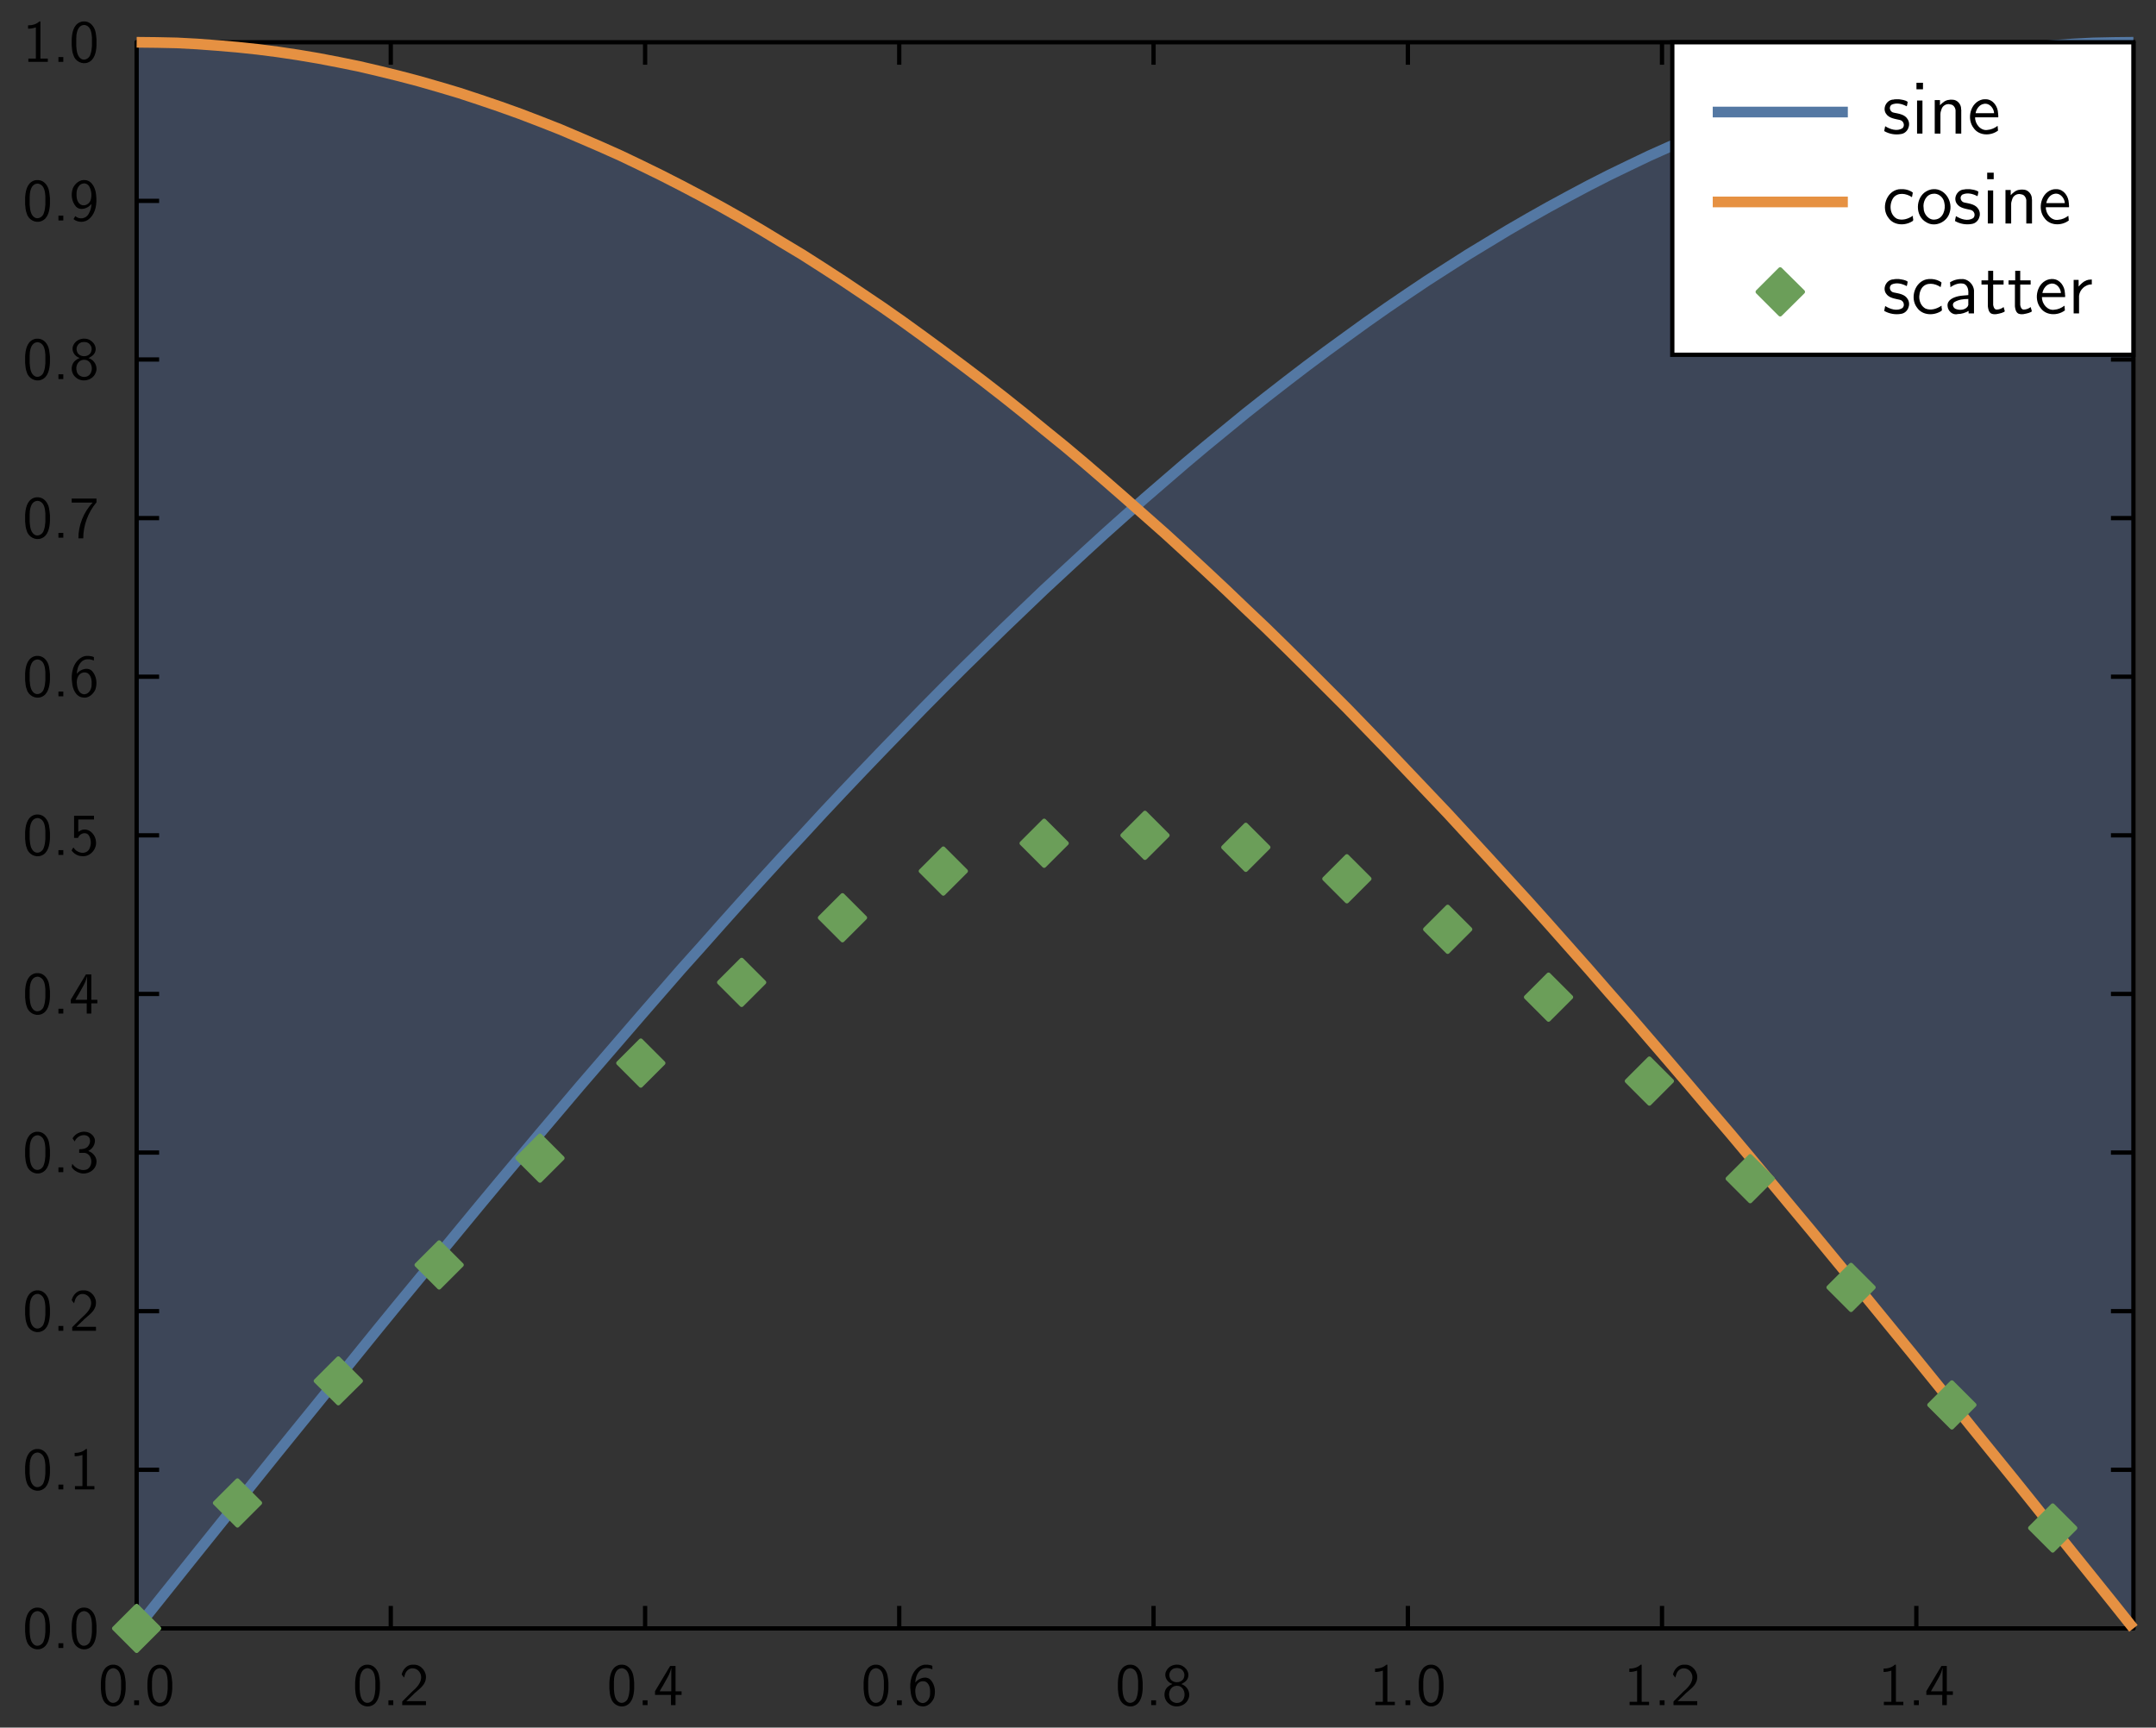 <?xml version="1.0" encoding="UTF-8"?>
<svg xmlns="http://www.w3.org/2000/svg" xmlns:xlink="http://www.w3.org/1999/xlink" width="285.465pt" height="228.772pt" viewBox="0 0 285.465 228.772" version="1.1">
<rect x="0" y="0" width="285.465" height="228.772" fill="#333333" stroke="none"/>
<defs>
<clipPath id="clip1">
  <path d="M 18.082 215.629 L 282.48 215.629 L 282.48 5.582 L 18.082 5.582 Z M 18.082 5.582 "/>
</clipPath>
</defs>
<g id="surface1">
<g clip-path="url(#clip1)" clip-rule="nonzero">
<path style=" stroke:none;fill-rule:nonzero;fill:rgb(39.216%,58.431%,92.941%);fill-opacity:0.2;" d="M 18.082 215.629 L 20.75 212.297 L 26.094 205.633 L 28.762 202.305 L 31.434 198.98 L 34.105 195.66 L 36.773 192.348 L 39.445 189.039 L 42.117 185.734 L 44.789 182.441 L 47.457 179.152 L 50.129 175.875 L 52.801 172.609 L 55.469 169.352 L 58.141 166.109 L 60.812 162.875 L 63.484 159.656 L 66.152 156.453 L 68.824 153.262 L 71.496 150.086 L 74.164 146.93 L 76.836 143.789 L 79.508 140.668 L 82.176 137.562 L 84.848 134.477 L 87.52 131.414 L 90.191 128.371 L 92.859 125.352 L 95.531 122.355 L 98.203 119.379 L 100.871 116.43 L 103.543 113.504 L 106.215 110.605 L 108.883 107.734 L 111.555 104.887 L 114.227 102.07 L 116.898 99.281 L 119.566 96.52 L 122.238 93.789 L 124.91 91.09 L 127.578 88.422 L 130.25 85.789 L 132.922 83.184 L 135.59 80.613 L 138.262 78.078 L 140.934 75.578 L 143.605 73.109 L 146.273 70.68 L 148.945 68.289 L 151.617 65.93 L 154.285 63.613 L 156.957 61.332 L 159.629 59.09 L 162.297 56.887 L 164.969 54.727 L 167.641 52.602 L 170.312 50.523 L 172.98 48.484 L 175.652 46.484 L 178.324 44.531 L 180.992 42.621 L 183.664 40.75 L 186.336 38.926 L 189.004 37.148 L 191.676 35.414 L 194.348 33.723 L 197.02 32.082 L 199.688 30.484 L 202.359 28.934 L 205.031 27.43 L 207.699 25.973 L 210.371 24.566 L 213.043 23.203 L 215.711 21.895 L 218.383 20.629 L 221.055 19.414 L 223.727 18.25 L 226.395 17.137 L 229.066 16.07 L 231.738 15.055 L 234.406 14.094 L 237.078 13.18 L 239.75 12.316 L 242.418 11.504 L 245.09 10.746 L 247.762 10.035 L 250.434 9.379 L 253.102 8.773 L 255.773 8.223 L 258.445 7.723 L 261.113 7.273 L 263.785 6.879 L 266.457 6.535 L 269.125 6.246 L 271.797 6.008 L 274.469 5.82 L 277.141 5.688 L 279.809 5.609 L 282.48 5.582 L 282.48 215.629 L 279.809 212.297 L 277.141 208.965 L 274.469 205.633 L 271.797 202.305 L 269.125 198.98 L 266.457 195.66 L 263.785 192.348 L 261.113 189.039 L 258.445 185.734 L 255.773 182.441 L 253.102 179.152 L 250.434 175.875 L 247.762 172.609 L 245.09 169.352 L 242.418 166.109 L 239.75 162.875 L 237.078 159.656 L 234.406 156.453 L 231.738 153.262 L 229.066 150.086 L 226.395 146.93 L 223.727 143.789 L 221.055 140.668 L 218.383 137.562 L 215.711 134.477 L 213.043 131.414 L 210.371 128.371 L 207.699 125.352 L 205.031 122.355 L 202.359 119.379 L 199.688 116.43 L 197.02 113.504 L 194.348 110.605 L 191.676 107.734 L 189.004 104.887 L 186.336 102.07 L 183.664 99.281 L 180.992 96.52 L 178.324 93.789 L 175.652 91.09 L 172.98 88.422 L 170.312 85.789 L 167.641 83.184 L 164.969 80.613 L 162.297 78.078 L 159.629 75.578 L 156.957 73.109 L 154.285 70.68 L 151.617 68.289 L 148.945 65.93 L 146.273 63.613 L 143.605 61.332 L 140.934 59.09 L 138.262 56.887 L 135.59 54.727 L 132.922 52.602 L 130.25 50.523 L 127.578 48.484 L 124.91 46.484 L 122.238 44.531 L 119.566 42.621 L 116.898 40.75 L 114.227 38.926 L 111.555 37.148 L 108.883 35.414 L 106.215 33.723 L 103.543 32.082 L 100.871 30.484 L 98.203 28.934 L 95.531 27.43 L 92.859 25.973 L 90.191 24.566 L 87.52 23.203 L 84.848 21.895 L 82.176 20.629 L 79.508 19.414 L 76.836 18.25 L 74.164 17.137 L 71.496 16.07 L 68.824 15.055 L 66.152 14.094 L 63.484 13.18 L 60.812 12.316 L 58.141 11.504 L 55.469 10.746 L 52.801 10.035 L 50.129 9.379 L 47.457 8.773 L 44.789 8.223 L 42.117 7.723 L 39.445 7.273 L 36.773 6.879 L 34.105 6.535 L 31.434 6.246 L 28.762 6.008 L 26.094 5.82 L 23.422 5.688 L 20.75 5.609 L 18.082 5.582 Z M 18.082 215.629 "/>
</g>
<path style="fill:none;stroke-width:0.02;stroke-linecap:butt;stroke-linejoin:miter;stroke:rgb(0%,0%,0%);stroke-opacity:1;stroke-miterlimit:10;" d="M 0.603 1.169 L 0.708 1.169 " transform="matrix(28.346,0,0,-28.346,1,227.772)"/>
<path style="fill:none;stroke-width:0.02;stroke-linecap:butt;stroke-linejoin:miter;stroke:rgb(0%,0%,0%);stroke-opacity:1;stroke-miterlimit:10;" d="M 0.603 1.91 L 0.708 1.91 " transform="matrix(28.346,0,0,-28.346,1,227.772)"/>
<path style="fill:none;stroke-width:0.02;stroke-linecap:butt;stroke-linejoin:miter;stroke:rgb(0%,0%,0%);stroke-opacity:1;stroke-miterlimit:10;" d="M 0.603 2.651 L 0.708 2.651 " transform="matrix(28.346,0,0,-28.346,1,227.772)"/>
<path style="fill:none;stroke-width:0.02;stroke-linecap:butt;stroke-linejoin:miter;stroke:rgb(0%,0%,0%);stroke-opacity:1;stroke-miterlimit:10;" d="M 0.603 3.392 L 0.708 3.392 " transform="matrix(28.346,0,0,-28.346,1,227.772)"/>
<path style="fill:none;stroke-width:0.02;stroke-linecap:butt;stroke-linejoin:miter;stroke:rgb(0%,0%,0%);stroke-opacity:1;stroke-miterlimit:10;" d="M 0.603 4.133 L 0.708 4.133 " transform="matrix(28.346,0,0,-28.346,1,227.772)"/>
<path style="fill:none;stroke-width:0.02;stroke-linecap:butt;stroke-linejoin:miter;stroke:rgb(0%,0%,0%);stroke-opacity:1;stroke-miterlimit:10;" d="M 0.603 4.874 L 0.708 4.874 " transform="matrix(28.346,0,0,-28.346,1,227.772)"/>
<path style="fill:none;stroke-width:0.02;stroke-linecap:butt;stroke-linejoin:miter;stroke:rgb(0%,0%,0%);stroke-opacity:1;stroke-miterlimit:10;" d="M 0.603 5.615 L 0.708 5.615 " transform="matrix(28.346,0,0,-28.346,1,227.772)"/>
<path style="fill:none;stroke-width:0.02;stroke-linecap:butt;stroke-linejoin:miter;stroke:rgb(0%,0%,0%);stroke-opacity:1;stroke-miterlimit:10;" d="M 0.603 6.356 L 0.708 6.356 " transform="matrix(28.346,0,0,-28.346,1,227.772)"/>
<path style="fill:none;stroke-width:0.02;stroke-linecap:butt;stroke-linejoin:miter;stroke:rgb(0%,0%,0%);stroke-opacity:1;stroke-miterlimit:10;" d="M 0.603 7.097 L 0.708 7.097 " transform="matrix(28.346,0,0,-28.346,1,227.772)"/>
<path style="fill:none;stroke-width:0.02;stroke-linecap:round;stroke-linejoin:miter;stroke:rgb(0%,0%,0%);stroke-opacity:1;stroke-miterlimit:10;" d="M 0.603 0.428 L 0.603 7.838 " transform="matrix(28.346,0,0,-28.346,1,227.772)"/>
<path style=" stroke:none;fill-rule:nonzero;fill:rgb(0%,0%,0%);fill-opacity:1;" d="M 5.102 212.887 C 5.859 212.941 6.359 213.633 6.492 214.332 C 6.562 214.648 6.578 214.949 6.613 215.266 L 6.613 216.078 C 6.57 216.902 6.375 217.988 5.477 218.324 C 4.699 218.633 3.785 218.148 3.555 217.355 C 3.383 216.934 3.363 216.504 3.324 216.078 L 3.324 215.266 C 3.363 214.441 3.539 213.348 4.43 212.98 L 4.469 212.965 L 4.5 212.957 L 4.539 212.941 L 4.66 212.91 L 4.73 212.895 L 4.816 212.895 L 4.832 212.887 Z M 5.102 212.887 Z M 4.855 213.371 C 4.191 213.449 3.992 214.25 3.945 214.789 L 3.945 215.004 L 3.93 215.02 L 3.93 216.125 C 3.977 216.695 4.016 217.434 4.539 217.816 C 5.023 218.148 5.668 217.773 5.801 217.258 C 5.945 216.879 5.977 216.504 6.008 216.125 L 6.008 215.02 C 5.961 214.441 5.883 213.633 5.215 213.402 L 5.16 213.387 L 5.145 213.371 L 5.07 213.371 L 5.055 213.355 L 4.875 213.355 Z M 4.855 213.371 Z M 4.855 213.371 "/>
<path style=" stroke:none;fill-rule:nonzero;fill:rgb(0%,0%,0%);fill-opacity:1;" d="M 8.383 217.602 L 8.383 218.234 L 7.738 218.234 L 7.738 217.602 Z M 8.383 217.602 Z M 8.383 217.602 "/>
<path style=" stroke:none;fill-rule:nonzero;fill:rgb(0%,0%,0%);fill-opacity:1;" d="M 11.27 212.887 C 12.023 212.941 12.523 213.633 12.66 214.332 C 12.73 214.648 12.746 214.949 12.777 215.266 L 12.777 216.078 C 12.738 216.902 12.539 217.988 11.645 218.324 C 10.867 218.633 9.953 218.148 9.723 217.355 C 9.547 216.934 9.531 216.504 9.492 216.078 L 9.492 215.266 C 9.531 214.441 9.707 213.348 10.598 212.98 L 10.637 212.965 L 10.668 212.957 L 10.707 212.941 L 10.824 212.91 L 10.898 212.895 L 10.984 212.895 L 11 212.887 Z M 11.27 212.887 Z M 11.023 213.371 C 10.359 213.449 10.16 214.25 10.113 214.789 L 10.113 215.004 L 10.098 215.02 L 10.098 216.125 C 10.145 216.695 10.184 217.434 10.707 217.816 C 11.191 218.148 11.836 217.773 11.969 217.258 C 12.113 216.879 12.145 216.504 12.176 216.125 L 12.176 215.02 C 12.129 214.441 12.047 213.633 11.383 213.402 L 11.324 213.387 L 11.309 213.371 L 11.238 213.371 L 11.223 213.355 L 11.039 213.355 Z M 11.023 213.371 Z M 11.023 213.371 "/>
<path style=" stroke:none;fill-rule:nonzero;fill:rgb(0%,0%,0%);fill-opacity:1;" d="M 5.102 191.883 C 5.859 191.938 6.359 192.629 6.492 193.324 C 6.562 193.645 6.578 193.945 6.613 194.262 L 6.613 195.07 C 6.57 195.898 6.375 196.984 5.477 197.316 C 4.699 197.629 3.785 197.145 3.555 196.352 C 3.383 195.93 3.363 195.5 3.324 195.07 L 3.324 194.262 C 3.363 193.438 3.539 192.34 4.43 191.977 L 4.469 191.961 L 4.5 191.953 L 4.539 191.938 L 4.66 191.906 L 4.73 191.891 L 4.816 191.891 L 4.832 191.883 Z M 5.102 191.883 Z M 4.855 192.367 C 4.191 192.445 3.992 193.246 3.945 193.785 L 3.945 194 L 3.93 194.016 L 3.93 195.121 C 3.977 195.691 4.016 196.43 4.539 196.809 C 5.023 197.145 5.668 196.77 5.801 196.254 C 5.945 195.875 5.977 195.5 6.008 195.121 L 6.008 194.016 C 5.961 193.438 5.883 192.629 5.215 192.398 L 5.16 192.383 L 5.145 192.367 L 5.07 192.367 L 5.055 192.352 L 4.875 192.352 Z M 4.855 192.367 Z M 4.855 192.367 "/>
<path style=" stroke:none;fill-rule:nonzero;fill:rgb(0%,0%,0%);fill-opacity:1;" d="M 8.383 196.598 L 8.383 197.23 L 7.738 197.23 L 7.738 196.598 Z M 8.383 196.598 Z M 8.383 196.598 "/>
<path style=" stroke:none;fill-rule:nonzero;fill:rgb(0%,0%,0%);fill-opacity:1;" d="M 11.516 191.883 L 11.516 196.777 L 11.523 196.793 L 12.5 196.793 L 12.5 197.23 L 9.922 197.23 L 9.922 196.793 L 10.898 196.793 L 10.914 196.777 L 10.914 192.668 C 10.578 192.777 10.23 192.852 9.883 192.84 L 9.883 192.398 C 10.406 192.406 10.977 192.262 11.375 191.883 Z M 11.516 191.883 Z M 11.516 191.883 "/>
<path style=" stroke:none;fill-rule:nonzero;fill:rgb(0%,0%,0%);fill-opacity:1;" d="M 5.102 170.875 C 5.859 170.934 6.359 171.621 6.492 172.32 C 6.562 172.641 6.578 172.941 6.613 173.258 L 6.613 174.066 C 6.57 174.895 6.375 175.98 5.477 176.312 C 4.699 176.625 3.785 176.141 3.555 175.344 C 3.383 174.926 3.363 174.496 3.324 174.066 L 3.324 173.258 C 3.363 172.434 3.539 171.336 4.43 170.973 L 4.469 170.957 L 4.5 170.949 L 4.539 170.934 L 4.66 170.902 L 4.73 170.887 L 4.816 170.887 L 4.832 170.875 Z M 5.102 170.875 Z M 4.855 171.359 C 4.191 171.441 3.992 172.242 3.945 172.781 L 3.945 172.996 L 3.93 173.012 L 3.93 174.113 C 3.977 174.688 4.016 175.426 4.539 175.805 C 5.023 176.141 5.668 175.766 5.801 175.25 C 5.945 174.871 5.977 174.496 6.008 174.113 L 6.008 173.012 C 5.961 172.434 5.883 171.621 5.215 171.395 L 5.16 171.375 L 5.145 171.359 L 5.07 171.359 L 5.055 171.344 L 4.875 171.344 Z M 4.855 171.359 Z M 4.855 171.359 "/>
<path style=" stroke:none;fill-rule:nonzero;fill:rgb(0%,0%,0%);fill-opacity:1;" d="M 8.383 175.59 L 8.383 176.227 L 7.738 176.227 L 7.738 175.59 Z M 8.383 175.59 Z M 8.383 175.59 "/>
<path style=" stroke:none;fill-rule:nonzero;fill:rgb(0%,0%,0%);fill-opacity:1;" d="M 11.184 170.875 C 12.105 170.902 12.836 171.844 12.691 172.734 C 12.598 173.625 11.762 174.133 11.168 174.688 L 10.914 174.949 L 10.883 174.965 L 10.562 175.273 L 10.539 175.289 L 10.223 175.605 L 10.191 175.625 L 10.121 175.695 L 10.137 175.703 L 12.707 175.703 L 12.707 176.227 L 9.562 176.227 L 9.562 175.75 L 10.844 174.473 C 11.453 173.941 12.168 173.25 12.055 172.379 C 11.992 171.867 11.562 171.402 11.039 171.359 C 10.508 171.281 10.039 171.703 9.922 172.211 L 9.906 172.234 L 9.891 172.289 L 9.867 172.379 L 9.816 172.551 L 9.809 172.59 C 9.699 172.457 9.578 172.312 9.492 172.164 C 9.652 171.512 10.176 170.902 10.867 170.875 Z M 11.184 170.875 Z M 11.184 170.875 "/>
<path style=" stroke:none;fill-rule:nonzero;fill:rgb(0%,0%,0%);fill-opacity:1;" d="M 5.102 149.871 C 5.859 149.93 6.359 150.617 6.492 151.316 C 6.562 151.633 6.578 151.938 6.613 152.254 L 6.613 153.062 C 6.57 153.887 6.375 154.977 5.477 155.309 C 4.699 155.617 3.785 155.133 3.555 154.34 C 3.383 153.922 3.363 153.492 3.324 153.062 L 3.324 152.254 C 3.363 151.43 3.539 150.332 4.43 149.969 L 4.469 149.953 L 4.5 149.945 L 4.539 149.93 L 4.66 149.895 L 4.73 149.879 L 4.816 149.879 L 4.832 149.871 Z M 5.102 149.871 Z M 4.855 150.355 C 4.191 150.438 3.992 151.238 3.945 151.777 L 3.945 151.992 L 3.93 152.008 L 3.93 153.109 C 3.977 153.684 4.016 154.422 4.539 154.801 C 5.023 155.133 5.668 154.762 5.801 154.246 C 5.945 153.863 5.977 153.492 6.008 153.109 L 6.008 152.008 C 5.961 151.43 5.883 150.617 5.215 150.387 L 5.16 150.371 L 5.145 150.355 L 5.07 150.355 L 5.055 150.34 L 4.875 150.34 Z M 4.855 150.355 Z M 4.855 150.355 "/>
<path style=" stroke:none;fill-rule:nonzero;fill:rgb(0%,0%,0%);fill-opacity:1;" d="M 8.383 154.586 L 8.383 155.223 L 7.738 155.223 L 7.738 154.586 Z M 8.383 154.586 Z M 8.383 154.586 "/>
<path style=" stroke:none;fill-rule:nonzero;fill:rgb(0%,0%,0%);fill-opacity:1;" d="M 11.285 149.871 C 11.984 149.902 12.715 150.547 12.547 151.285 C 12.469 151.785 12.121 152.199 11.684 152.422 C 12.391 152.641 12.938 153.387 12.746 154.125 C 12.555 155.086 11.453 155.617 10.562 155.324 C 10.137 155.199 9.699 154.93 9.492 154.531 C 9.539 154.414 9.523 154.207 9.578 154.125 C 10 154.746 10.891 155.168 11.59 154.816 C 12.352 154.332 12.23 152.922 11.309 152.684 L 11.238 152.684 L 11.223 152.668 L 10.484 152.668 L 10.484 152.191 C 10.938 152.184 11.5 152.125 11.754 151.66 C 12.023 151.254 12 150.586 11.484 150.387 C 10.875 150.148 10.121 150.539 9.891 151.16 C 9.793 151.023 9.699 150.887 9.605 150.746 C 9.93 150.16 10.621 149.809 11.285 149.871 Z M 11.285 149.871 Z M 11.285 149.871 "/>
<path style=" stroke:none;fill-rule:nonzero;fill:rgb(0%,0%,0%);fill-opacity:1;" d="M 5.102 128.867 C 5.859 128.922 6.359 129.613 6.492 130.312 C 6.562 130.629 6.578 130.934 6.613 131.25 L 6.613 132.059 C 6.57 132.883 6.375 133.973 5.477 134.305 C 4.699 134.613 3.785 134.129 3.555 133.336 C 3.383 132.914 3.363 132.488 3.324 132.059 L 3.324 131.25 C 3.363 130.422 3.539 129.328 4.43 128.965 L 4.469 128.949 L 4.5 128.941 L 4.539 128.922 L 4.66 128.891 L 4.73 128.875 L 4.816 128.875 L 4.832 128.867 Z M 5.102 128.867 Z M 4.855 129.352 C 4.191 129.43 3.992 130.234 3.945 130.773 L 3.945 130.988 L 3.93 131.004 L 3.93 132.105 C 3.977 132.68 4.016 133.414 4.539 133.797 C 5.023 134.129 5.668 133.758 5.801 133.242 C 5.945 132.859 5.977 132.488 6.008 132.105 L 6.008 131.004 C 5.961 130.422 5.883 129.613 5.215 129.383 L 5.16 129.367 L 5.145 129.352 L 5.07 129.352 L 5.055 129.336 L 4.875 129.336 Z M 4.855 129.352 Z M 4.855 129.352 "/>
<path style=" stroke:none;fill-rule:nonzero;fill:rgb(0%,0%,0%);fill-opacity:1;" d="M 8.383 133.582 L 8.383 134.219 L 7.738 134.219 L 7.738 133.582 Z M 8.383 133.582 Z M 8.383 133.582 "/>
<path style=" stroke:none;fill-rule:nonzero;fill:rgb(0%,0%,0%);fill-opacity:1;" d="M 12.09 129.035 L 12.09 132.375 L 12.105 132.391 L 12.891 132.391 L 12.891 132.867 L 12.105 132.867 L 12.09 132.875 L 12.09 134.219 L 11.484 134.219 L 11.484 132.875 L 11.469 132.867 L 9.375 132.867 L 9.375 132.375 C 10.039 131.266 10.707 130.145 11.375 129.035 Z M 12.09 129.035 Z M 11.5 129.336 C 11.344 130.16 10.832 130.867 10.453 131.59 C 10.301 131.852 10.105 132.137 9.992 132.391 L 11.516 132.391 L 11.523 132.375 L 11.523 129.336 L 11.516 129.32 Z M 11.5 129.336 Z M 11.5 129.336 "/>
<path style=" stroke:none;fill-rule:nonzero;fill:rgb(0%,0%,0%);fill-opacity:1;" d="M 5.102 107.863 C 5.859 107.918 6.359 108.609 6.492 109.309 C 6.562 109.625 6.578 109.926 6.613 110.246 L 6.613 111.055 C 6.57 111.879 6.375 112.969 5.477 113.301 C 4.699 113.609 3.785 113.125 3.555 112.332 C 3.383 111.91 3.363 111.484 3.324 111.055 L 3.324 110.246 C 3.363 109.418 3.539 108.324 4.43 107.957 L 4.469 107.941 L 4.5 107.934 L 4.539 107.918 L 4.66 107.887 L 4.73 107.871 L 4.816 107.871 L 4.832 107.863 Z M 5.102 107.863 Z M 4.855 108.348 C 4.191 108.426 3.992 109.23 3.945 109.77 L 3.945 109.984 L 3.93 110 L 3.93 111.102 C 3.977 111.672 4.016 112.41 4.539 112.793 C 5.023 113.125 5.668 112.754 5.801 112.238 C 5.945 111.855 5.977 111.484 6.008 111.102 L 6.008 110 C 5.961 109.418 5.883 108.609 5.215 108.379 L 5.16 108.363 L 5.145 108.348 L 5.07 108.348 L 5.055 108.332 L 4.875 108.332 Z M 4.855 108.348 Z M 4.855 108.348 "/>
<path style=" stroke:none;fill-rule:nonzero;fill:rgb(0%,0%,0%);fill-opacity:1;" d="M 8.383 112.578 L 8.383 113.215 L 7.738 113.215 L 7.738 112.578 Z M 8.383 112.578 Z M 8.383 112.578 "/>
<path style=" stroke:none;fill-rule:nonzero;fill:rgb(0%,0%,0%);fill-opacity:1;" d="M 12.445 108.031 L 12.445 108.523 L 10.383 108.523 L 10.367 108.531 L 10.367 110.156 C 10.555 110.031 10.824 109.863 11.078 109.855 C 11.977 109.762 12.668 110.641 12.707 111.461 C 12.836 112.5 11.859 113.531 10.809 113.371 C 10.285 113.355 9.777 113.047 9.477 112.617 C 9.562 112.5 9.637 112.293 9.738 112.223 C 10.113 112.953 11.316 113.246 11.801 112.477 C 12.113 111.895 12.105 111.156 11.746 110.602 C 11.332 110.07 10.516 110.395 10.324 110.961 L 9.809 110.961 L 9.809 108.031 Z M 12.445 108.031 Z M 12.445 108.031 "/>
<path style=" stroke:none;fill-rule:nonzero;fill:rgb(0%,0%,0%);fill-opacity:1;" d="M 5.102 86.859 C 5.859 86.914 6.359 87.605 6.492 88.305 C 6.562 88.621 6.578 88.922 6.613 89.242 L 6.613 90.051 C 6.57 90.875 6.375 91.961 5.477 92.297 C 4.699 92.605 3.785 92.121 3.555 91.328 C 3.383 90.906 3.363 90.477 3.324 90.051 L 3.324 89.242 C 3.363 88.414 3.539 87.32 4.43 86.953 L 4.469 86.938 L 4.5 86.93 L 4.539 86.914 L 4.66 86.883 L 4.73 86.867 L 4.816 86.867 L 4.832 86.859 Z M 5.102 86.859 Z M 4.855 87.344 C 4.191 87.422 3.992 88.223 3.945 88.766 L 3.945 88.977 L 3.93 88.996 L 3.93 90.098 C 3.977 90.668 4.016 91.406 4.539 91.789 C 5.023 92.121 5.668 91.75 5.801 91.234 C 5.945 90.852 5.977 90.477 6.008 90.098 L 6.008 88.996 C 5.961 88.414 5.883 87.605 5.215 87.375 L 5.16 87.359 L 5.145 87.344 L 5.07 87.344 L 5.055 87.328 L 4.875 87.328 Z M 4.855 87.344 Z M 4.855 87.344 "/>
<path style=" stroke:none;fill-rule:nonzero;fill:rgb(0%,0%,0%);fill-opacity:1;" d="M 8.383 91.574 L 8.383 92.207 L 7.738 92.207 L 7.738 91.574 Z M 8.383 91.574 Z M 8.383 91.574 "/>
<path style=" stroke:none;fill-rule:nonzero;fill:rgb(0%,0%,0%);fill-opacity:1;" d="M 11.785 86.859 C 11.992 86.891 12.23 86.914 12.43 87.012 L 12.43 87.469 C 11.883 87.23 11.168 87.199 10.738 87.684 C 10.359 88.09 10.184 88.691 10.168 89.223 C 10.629 88.613 11.668 88.273 12.23 88.906 C 12.793 89.559 12.891 90.496 12.637 91.289 C 12.359 91.922 11.715 92.504 11 92.367 C 10.031 92.289 9.598 91.207 9.547 90.383 C 9.367 89.215 9.645 87.75 10.754 87.082 L 10.77 87.074 L 10.938 86.984 L 10.984 86.969 L 11.008 86.953 L 11.254 86.883 L 11.324 86.867 L 11.414 86.867 L 11.43 86.859 Z M 11.785 86.859 Z M 11.008 89.066 C 10.316 89.184 10.098 90.02 10.184 90.582 C 10.223 91.113 10.43 91.82 11.039 91.93 C 11.691 92.02 12.113 91.32 12.129 90.758 C 12.16 90.184 12.129 89.535 11.629 89.16 L 11.516 89.105 L 11.43 89.082 L 11.359 89.066 L 11.344 89.051 L 11.023 89.051 Z M 11.008 89.066 Z M 11.008 89.066 "/>
<path style=" stroke:none;fill-rule:nonzero;fill:rgb(0%,0%,0%);fill-opacity:1;" d="M 5.102 65.855 C 5.859 65.91 6.359 66.602 6.492 67.301 C 6.562 67.617 6.578 67.918 6.613 68.234 L 6.613 69.047 C 6.57 69.871 6.375 70.957 5.477 71.293 C 4.699 71.602 3.785 71.117 3.555 70.324 C 3.383 69.902 3.363 69.473 3.324 69.047 L 3.324 68.234 C 3.363 67.41 3.539 66.316 4.43 65.949 L 4.469 65.934 L 4.5 65.926 L 4.539 65.91 L 4.66 65.879 L 4.73 65.863 L 4.816 65.863 L 4.832 65.855 Z M 5.102 65.855 Z M 4.855 66.34 C 4.191 66.418 3.992 67.219 3.945 67.758 L 3.945 67.973 L 3.93 67.988 L 3.93 69.094 C 3.977 69.664 4.016 70.402 4.539 70.785 C 5.023 71.117 5.668 70.742 5.801 70.227 C 5.945 69.848 5.977 69.473 6.008 69.094 L 6.008 67.988 C 5.961 67.41 5.883 66.602 5.215 66.371 L 5.16 66.355 L 5.145 66.34 L 5.07 66.34 L 5.055 66.324 L 4.875 66.324 Z M 4.855 66.34 Z M 4.855 66.34 "/>
<path style=" stroke:none;fill-rule:nonzero;fill:rgb(0%,0%,0%);fill-opacity:1;" d="M 8.383 70.57 L 8.383 71.203 L 7.738 71.203 L 7.738 70.57 Z M 8.383 70.57 Z M 8.383 70.57 "/>
<path style=" stroke:none;fill-rule:nonzero;fill:rgb(0%,0%,0%);fill-opacity:1;" d="M 12.777 66.02 L 12.777 66.52 C 11.652 67.84 11.016 69.617 11.023 71.293 L 10.383 71.293 C 10.367 69.602 11.055 67.816 12.262 66.57 L 12.246 66.555 L 9.492 66.555 L 9.492 66.02 L 12.777 66.02 L 12.777 66.52 Z M 12.777 66.02 Z M 12.777 66.02 "/>
<path style=" stroke:none;fill-rule:nonzero;fill:rgb(0%,0%,0%);fill-opacity:1;" d="M 5.102 44.852 C 5.859 44.906 6.359 45.598 6.492 46.293 C 6.562 46.613 6.578 46.914 6.613 47.23 L 6.613 48.039 C 6.57 48.867 6.375 49.953 5.477 50.289 C 4.699 50.598 3.785 50.113 3.555 49.32 C 3.383 48.898 3.363 48.469 3.324 48.039 L 3.324 47.23 C 3.363 46.406 3.539 45.312 4.43 44.945 L 4.469 44.93 L 4.5 44.922 L 4.539 44.906 L 4.66 44.875 L 4.73 44.859 L 4.816 44.859 L 4.832 44.852 Z M 5.102 44.852 Z M 4.855 45.336 C 4.191 45.414 3.992 46.215 3.945 46.754 L 3.945 46.969 L 3.93 46.984 L 3.93 48.09 C 3.977 48.66 4.016 49.398 4.539 49.777 C 5.023 50.113 5.668 49.738 5.801 49.223 C 5.945 48.844 5.977 48.469 6.008 48.09 L 6.008 46.984 C 5.961 46.406 5.883 45.598 5.215 45.367 L 5.16 45.352 L 5.145 45.336 L 5.07 45.336 L 5.055 45.32 L 4.875 45.32 Z M 4.855 45.336 Z M 4.855 45.336 "/>
<path style=" stroke:none;fill-rule:nonzero;fill:rgb(0%,0%,0%);fill-opacity:1;" d="M 8.383 49.566 L 8.383 50.199 L 7.738 50.199 L 7.738 49.566 Z M 8.383 49.566 Z M 8.383 49.566 "/>
<path style=" stroke:none;fill-rule:nonzero;fill:rgb(0%,0%,0%);fill-opacity:1;" d="M 11.285 44.852 C 12.129 44.883 12.922 45.785 12.59 46.629 C 12.445 47.016 12.047 47.254 11.723 47.422 C 12.531 47.66 13.023 48.605 12.66 49.383 C 12.277 50.391 10.832 50.707 10.039 49.977 C 9.316 49.406 9.293 48.168 10.098 47.66 C 10.215 47.531 10.438 47.492 10.539 47.398 C 9.852 47.199 9.383 46.398 9.707 45.723 C 9.969 45.121 10.645 44.785 11.285 44.852 Z M 11.285 44.852 Z M 10.984 45.301 C 10.398 45.32 9.984 45.984 10.184 46.508 C 10.414 47.414 11.93 47.383 12.105 46.453 C 12.262 45.938 11.852 45.32 11.285 45.301 L 11.27 45.293 L 11 45.293 Z M 10.984 45.301 Z M 11 47.66 C 10.309 47.707 9.969 48.531 10.152 49.121 C 10.27 49.953 11.461 50.199 11.93 49.531 C 12.383 48.922 12.16 47.828 11.344 47.66 L 11.27 47.66 L 11.254 47.645 L 11.008 47.645 Z M 11 47.66 Z M 11 47.66 "/>
<path style=" stroke:none;fill-rule:nonzero;fill:rgb(0%,0%,0%);fill-opacity:1;" d="M 5.102 23.848 C 5.859 23.902 6.359 24.594 6.492 25.289 C 6.562 25.609 6.578 25.91 6.613 26.227 L 6.613 27.035 C 6.57 27.863 6.375 28.949 5.477 29.281 C 4.699 29.594 3.785 29.109 3.555 28.312 C 3.383 27.895 3.363 27.465 3.324 27.035 L 3.324 26.227 C 3.363 25.402 3.539 24.305 4.43 23.941 L 4.469 23.926 L 4.5 23.918 L 4.539 23.902 L 4.66 23.871 L 4.73 23.855 L 4.816 23.855 L 4.832 23.848 Z M 5.102 23.848 Z M 4.855 24.328 C 4.191 24.41 3.992 25.211 3.945 25.75 L 3.945 25.965 L 3.93 25.98 L 3.93 27.086 C 3.977 27.656 4.016 28.395 4.539 28.773 C 5.023 29.109 5.668 28.734 5.801 28.219 C 5.945 27.84 5.977 27.465 6.008 27.086 L 6.008 25.98 C 5.961 25.402 5.883 24.594 5.215 24.363 L 5.16 24.348 L 5.145 24.328 L 5.07 24.328 L 5.055 24.312 L 4.875 24.312 Z M 4.855 24.328 Z M 4.855 24.328 "/>
<path style=" stroke:none;fill-rule:nonzero;fill:rgb(0%,0%,0%);fill-opacity:1;" d="M 8.383 28.559 L 8.383 29.195 L 7.738 29.195 L 7.738 28.559 Z M 8.383 28.559 Z M 8.383 28.559 "/>
<path style=" stroke:none;fill-rule:nonzero;fill:rgb(0%,0%,0%);fill-opacity:1;" d="M 11.301 23.848 C 12.254 23.949 12.668 25.027 12.73 25.855 C 12.844 26.926 12.715 28.18 11.844 28.949 C 11.293 29.496 10.324 29.512 9.738 29.02 C 9.809 28.887 9.891 28.727 9.977 28.617 C 10.492 29.117 11.398 28.973 11.73 28.332 C 11.969 27.941 12.113 27.441 12.105 27.012 C 11.637 27.617 10.605 27.965 10.039 27.332 C 9.469 26.672 9.367 25.711 9.652 24.918 C 9.945 24.289 10.57 23.75 11.301 23.848 Z M 11.301 23.848 Z M 11.039 24.297 C 10.469 24.348 10.176 24.98 10.137 25.48 C 10.113 26.043 10.137 26.703 10.637 27.066 C 11.191 27.41 11.906 26.996 12.031 26.395 C 12.184 25.805 12.09 25.18 11.785 24.633 C 11.621 24.402 11.316 24.234 11.039 24.297 Z M 11.039 24.297 Z M 11.039 24.297 "/>
<path style=" stroke:none;fill-rule:nonzero;fill:rgb(0%,0%,0%);fill-opacity:1;" d="M 5.348 2.84 L 5.348 7.738 L 5.355 7.754 L 6.332 7.754 L 6.332 8.191 L 3.754 8.191 L 3.754 7.754 L 4.73 7.754 L 4.746 7.738 L 4.746 3.629 C 4.414 3.738 4.062 3.809 3.715 3.801 L 3.715 3.355 C 4.238 3.363 4.809 3.223 5.207 2.84 Z M 5.348 2.84 Z M 5.348 2.84 "/>
<path style=" stroke:none;fill-rule:nonzero;fill:rgb(0%,0%,0%);fill-opacity:1;" d="M 8.383 7.555 L 8.383 8.191 L 7.738 8.191 L 7.738 7.555 Z M 8.383 7.555 Z M 8.383 7.555 "/>
<path style=" stroke:none;fill-rule:nonzero;fill:rgb(0%,0%,0%);fill-opacity:1;" d="M 11.27 2.84 C 12.023 2.898 12.523 3.586 12.66 4.285 C 12.73 4.602 12.746 4.906 12.777 5.223 L 12.777 6.031 C 12.738 6.859 12.539 7.945 11.645 8.277 C 10.867 8.586 9.953 8.105 9.723 7.309 C 9.547 6.891 9.531 6.461 9.492 6.031 L 9.492 5.223 C 9.531 4.398 9.707 3.301 10.598 2.938 L 10.637 2.922 L 10.668 2.914 L 10.707 2.898 L 10.824 2.863 L 10.898 2.848 L 10.984 2.848 L 11 2.84 Z M 11.27 2.84 Z M 11.023 3.324 C 10.359 3.406 10.16 4.207 10.113 4.746 L 10.113 4.961 L 10.098 4.977 L 10.098 6.078 C 10.145 6.652 10.184 7.391 10.707 7.77 C 11.191 8.105 11.836 7.73 11.969 7.215 C 12.113 6.832 12.145 6.461 12.176 6.078 L 12.176 4.977 C 12.129 4.398 12.047 3.586 11.383 3.355 L 11.324 3.34 L 11.309 3.324 L 11.238 3.324 L 11.223 3.309 L 11.039 3.309 Z M 11.023 3.324 Z M 11.023 3.324 "/>
<path style="fill:none;stroke-width:0.02;stroke-linecap:butt;stroke-linejoin:miter;stroke:rgb(0%,0%,0%);stroke-opacity:1;stroke-miterlimit:10;" d="M 9.93 1.169 L 9.825 1.169 " transform="matrix(28.346,0,0,-28.346,1,227.772)"/>
<path style="fill:none;stroke-width:0.02;stroke-linecap:butt;stroke-linejoin:miter;stroke:rgb(0%,0%,0%);stroke-opacity:1;stroke-miterlimit:10;" d="M 9.93 1.91 L 9.825 1.91 " transform="matrix(28.346,0,0,-28.346,1,227.772)"/>
<path style="fill:none;stroke-width:0.02;stroke-linecap:butt;stroke-linejoin:miter;stroke:rgb(0%,0%,0%);stroke-opacity:1;stroke-miterlimit:10;" d="M 9.93 2.651 L 9.825 2.651 " transform="matrix(28.346,0,0,-28.346,1,227.772)"/>
<path style="fill:none;stroke-width:0.02;stroke-linecap:butt;stroke-linejoin:miter;stroke:rgb(0%,0%,0%);stroke-opacity:1;stroke-miterlimit:10;" d="M 9.93 3.392 L 9.825 3.392 " transform="matrix(28.346,0,0,-28.346,1,227.772)"/>
<path style="fill:none;stroke-width:0.02;stroke-linecap:butt;stroke-linejoin:miter;stroke:rgb(0%,0%,0%);stroke-opacity:1;stroke-miterlimit:10;" d="M 9.93 4.133 L 9.825 4.133 " transform="matrix(28.346,0,0,-28.346,1,227.772)"/>
<path style="fill:none;stroke-width:0.02;stroke-linecap:butt;stroke-linejoin:miter;stroke:rgb(0%,0%,0%);stroke-opacity:1;stroke-miterlimit:10;" d="M 9.93 4.874 L 9.825 4.874 " transform="matrix(28.346,0,0,-28.346,1,227.772)"/>
<path style="fill:none;stroke-width:0.02;stroke-linecap:butt;stroke-linejoin:miter;stroke:rgb(0%,0%,0%);stroke-opacity:1;stroke-miterlimit:10;" d="M 9.93 5.615 L 9.825 5.615 " transform="matrix(28.346,0,0,-28.346,1,227.772)"/>
<path style="fill:none;stroke-width:0.02;stroke-linecap:butt;stroke-linejoin:miter;stroke:rgb(0%,0%,0%);stroke-opacity:1;stroke-miterlimit:10;" d="M 9.93 6.356 L 9.825 6.356 " transform="matrix(28.346,0,0,-28.346,1,227.772)"/>
<path style="fill:none;stroke-width:0.02;stroke-linecap:butt;stroke-linejoin:miter;stroke:rgb(0%,0%,0%);stroke-opacity:1;stroke-miterlimit:10;" d="M 9.93 7.097 L 9.825 7.097 " transform="matrix(28.346,0,0,-28.346,1,227.772)"/>
<path style="fill:none;stroke-width:0.02;stroke-linecap:round;stroke-linejoin:miter;stroke:rgb(0%,0%,0%);stroke-opacity:1;stroke-miterlimit:10;" d="M 9.93 0.428 L 9.93 7.838 " transform="matrix(28.346,0,0,-28.346,1,227.772)"/>
<path style="fill:none;stroke-width:0.02;stroke-linecap:butt;stroke-linejoin:miter;stroke:rgb(0%,0%,0%);stroke-opacity:1;stroke-miterlimit:10;" d="M 1.79 0.428 L 1.79 0.533 " transform="matrix(28.346,0,0,-28.346,1,227.772)"/>
<path style="fill:none;stroke-width:0.02;stroke-linecap:butt;stroke-linejoin:miter;stroke:rgb(0%,0%,0%);stroke-opacity:1;stroke-miterlimit:10;" d="M 2.978 0.428 L 2.978 0.533 " transform="matrix(28.346,0,0,-28.346,1,227.772)"/>
<path style="fill:none;stroke-width:0.02;stroke-linecap:butt;stroke-linejoin:miter;stroke:rgb(0%,0%,0%);stroke-opacity:1;stroke-miterlimit:10;" d="M 4.165 0.428 L 4.165 0.533 " transform="matrix(28.346,0,0,-28.346,1,227.772)"/>
<path style="fill:none;stroke-width:0.02;stroke-linecap:butt;stroke-linejoin:miter;stroke:rgb(0%,0%,0%);stroke-opacity:1;stroke-miterlimit:10;" d="M 5.353 0.428 L 5.353 0.533 " transform="matrix(28.346,0,0,-28.346,1,227.772)"/>
<path style="fill:none;stroke-width:0.02;stroke-linecap:butt;stroke-linejoin:miter;stroke:rgb(0%,0%,0%);stroke-opacity:1;stroke-miterlimit:10;" d="M 6.541 0.428 L 6.541 0.533 " transform="matrix(28.346,0,0,-28.346,1,227.772)"/>
<path style="fill:none;stroke-width:0.02;stroke-linecap:butt;stroke-linejoin:miter;stroke:rgb(0%,0%,0%);stroke-opacity:1;stroke-miterlimit:10;" d="M 7.728 0.428 L 7.728 0.533 " transform="matrix(28.346,0,0,-28.346,1,227.772)"/>
<path style="fill:none;stroke-width:0.02;stroke-linecap:butt;stroke-linejoin:miter;stroke:rgb(0%,0%,0%);stroke-opacity:1;stroke-miterlimit:10;" d="M 8.916 0.428 L 8.916 0.533 " transform="matrix(28.346,0,0,-28.346,1,227.772)"/>
<path style="fill:none;stroke-width:0.02;stroke-linecap:round;stroke-linejoin:miter;stroke:rgb(0%,0%,0%);stroke-opacity:1;stroke-miterlimit:10;" d="M 0.603 0.428 L 9.93 0.428 " transform="matrix(28.346,0,0,-28.346,1,227.772)"/>
<path style=" stroke:none;fill-rule:nonzero;fill:rgb(0%,0%,0%);fill-opacity:1;" d="M 15.133 220.445 C 15.887 220.5 16.387 221.191 16.52 221.891 C 16.594 222.207 16.609 222.508 16.641 222.828 L 16.641 223.637 C 16.602 224.461 16.402 225.551 15.504 225.883 C 14.727 226.191 13.812 225.707 13.586 224.914 C 13.41 224.492 13.395 224.066 13.355 223.637 L 13.355 222.828 C 13.395 222 13.566 220.906 14.457 220.543 L 14.496 220.523 L 14.527 220.516 L 14.566 220.5 L 14.688 220.469 L 14.758 220.453 L 14.848 220.453 L 14.863 220.445 Z M 15.133 220.445 Z M 14.887 220.93 C 14.219 221.008 14.02 221.812 13.973 222.352 L 13.973 222.566 L 13.957 222.582 L 13.957 223.684 C 14.004 224.254 14.043 224.992 14.566 225.375 C 15.051 225.707 15.695 225.336 15.832 224.82 C 15.973 224.438 16.004 224.066 16.035 223.684 L 16.035 222.582 C 15.988 222 15.91 221.191 15.242 220.961 L 15.188 220.945 L 15.172 220.93 L 15.102 220.93 L 15.086 220.914 L 14.902 220.914 Z M 14.887 220.93 Z M 14.887 220.93 "/>
<path style=" stroke:none;fill-rule:nonzero;fill:rgb(0%,0%,0%);fill-opacity:1;" d="M 18.41 225.16 L 18.41 225.797 L 17.766 225.797 L 17.766 225.16 Z M 18.41 225.16 Z M 18.41 225.16 "/>
<path style=" stroke:none;fill-rule:nonzero;fill:rgb(0%,0%,0%);fill-opacity:1;" d="M 21.301 220.445 C 22.055 220.5 22.555 221.191 22.688 221.891 C 22.758 222.207 22.773 222.508 22.809 222.828 L 22.809 223.637 C 22.766 224.461 22.57 225.551 21.672 225.883 C 20.895 226.191 19.98 225.707 19.75 224.914 C 19.578 224.492 19.562 224.066 19.52 223.637 L 19.52 222.828 C 19.562 222 19.734 220.906 20.625 220.543 L 20.664 220.523 L 20.695 220.516 L 20.734 220.5 L 20.855 220.469 L 20.926 220.453 L 21.012 220.453 L 21.027 220.445 Z M 21.301 220.445 Z M 21.055 220.93 C 20.387 221.008 20.188 221.812 20.141 222.352 L 20.141 222.566 L 20.125 222.582 L 20.125 223.684 C 20.172 224.254 20.211 224.992 20.734 225.375 C 21.219 225.707 21.863 225.336 21.996 224.82 C 22.141 224.438 22.172 224.066 22.203 223.684 L 22.203 222.582 C 22.156 222 22.078 221.191 21.41 220.961 L 21.355 220.945 L 21.34 220.93 L 21.266 220.93 L 21.25 220.914 L 21.07 220.914 Z M 21.055 220.93 Z M 21.055 220.93 "/>
<path style=" stroke:none;fill-rule:nonzero;fill:rgb(0%,0%,0%);fill-opacity:1;" d="M 48.797 220.445 C 49.551 220.5 50.051 221.191 50.184 221.891 C 50.258 222.207 50.273 222.508 50.305 222.828 L 50.305 223.637 C 50.266 224.461 50.066 225.551 49.168 225.883 C 48.391 226.191 47.48 225.707 47.25 224.914 C 47.074 224.492 47.059 224.066 47.02 223.637 L 47.02 222.828 C 47.059 222 47.234 220.906 48.121 220.543 L 48.16 220.523 L 48.191 220.516 L 48.234 220.5 L 48.352 220.469 L 48.422 220.453 L 48.512 220.453 L 48.527 220.445 Z M 48.797 220.445 Z M 48.551 220.93 C 47.883 221.008 47.684 221.812 47.637 222.352 L 47.637 222.566 L 47.621 222.582 L 47.621 223.684 C 47.668 224.254 47.707 224.992 48.234 225.375 C 48.719 225.707 49.359 225.336 49.496 224.82 C 49.637 224.438 49.668 224.066 49.699 223.684 L 49.699 222.582 C 49.652 222 49.574 221.191 48.906 220.961 L 48.852 220.945 L 48.836 220.93 L 48.766 220.93 L 48.75 220.914 L 48.566 220.914 Z M 48.551 220.93 Z M 48.551 220.93 "/>
<path style=" stroke:none;fill-rule:nonzero;fill:rgb(0%,0%,0%);fill-opacity:1;" d="M 52.074 225.16 L 52.074 225.797 L 51.43 225.797 L 51.43 225.16 Z M 52.074 225.16 Z M 52.074 225.16 "/>
<path style=" stroke:none;fill-rule:nonzero;fill:rgb(0%,0%,0%);fill-opacity:1;" d="M 54.875 220.445 C 55.797 220.469 56.527 221.414 56.383 222.305 C 56.289 223.191 55.457 223.699 54.859 224.254 L 54.605 224.516 L 54.574 224.535 L 54.258 224.844 L 54.234 224.859 L 53.914 225.176 L 53.883 225.191 L 53.812 225.262 L 53.828 225.273 L 56.398 225.273 L 56.398 225.797 L 53.258 225.797 L 53.258 225.32 L 54.535 224.043 C 55.145 223.508 55.859 222.82 55.75 221.945 C 55.688 221.438 55.258 220.969 54.734 220.93 C 54.203 220.852 53.734 221.27 53.613 221.777 L 53.598 221.805 L 53.582 221.859 L 53.559 221.945 L 53.512 222.121 L 53.504 222.16 C 53.391 222.023 53.273 221.883 53.184 221.73 C 53.344 221.082 53.867 220.469 54.559 220.445 Z M 54.875 220.445 Z M 54.875 220.445 "/>
<path style=" stroke:none;fill-rule:nonzero;fill:rgb(0%,0%,0%);fill-opacity:1;" d="M 82.461 220.445 C 83.215 220.5 83.715 221.191 83.852 221.891 C 83.922 222.207 83.938 222.508 83.969 222.828 L 83.969 223.637 C 83.93 224.461 83.73 225.551 82.832 225.883 C 82.055 226.191 81.145 225.707 80.914 224.914 C 80.738 224.492 80.723 224.066 80.684 223.637 L 80.684 222.828 C 80.723 222 80.898 220.906 81.785 220.543 L 81.824 220.523 L 81.859 220.516 L 81.898 220.5 L 82.016 220.469 L 82.086 220.453 L 82.176 220.453 L 82.191 220.445 Z M 82.461 220.445 Z M 82.215 220.93 C 81.547 221.008 81.348 221.812 81.301 222.352 L 81.301 222.566 L 81.285 222.582 L 81.285 223.684 C 81.332 224.254 81.375 224.992 81.898 225.375 C 82.383 225.707 83.023 225.336 83.16 224.82 C 83.301 224.438 83.332 224.066 83.367 223.684 L 83.367 222.582 C 83.316 222 83.238 221.191 82.57 220.961 L 82.516 220.945 L 82.5 220.93 L 82.43 220.93 L 82.414 220.914 L 82.23 220.914 Z M 82.215 220.93 Z M 82.215 220.93 "/>
<path style=" stroke:none;fill-rule:nonzero;fill:rgb(0%,0%,0%);fill-opacity:1;" d="M 85.738 225.16 L 85.738 225.797 L 85.098 225.797 L 85.098 225.16 Z M 85.738 225.16 Z M 85.738 225.16 "/>
<path style=" stroke:none;fill-rule:nonzero;fill:rgb(0%,0%,0%);fill-opacity:1;" d="M 89.445 220.613 L 89.445 223.953 L 89.461 223.969 L 90.246 223.969 L 90.246 224.445 L 89.461 224.445 L 89.445 224.453 L 89.445 225.797 L 88.844 225.797 L 88.844 224.453 L 88.828 224.445 L 86.73 224.445 L 86.73 223.953 C 87.398 222.844 88.062 221.723 88.73 220.613 Z M 89.445 220.613 Z M 88.859 220.914 C 88.699 221.738 88.191 222.445 87.809 223.168 C 87.66 223.43 87.461 223.715 87.352 223.969 L 88.875 223.969 L 88.883 223.953 L 88.883 220.914 L 88.875 220.898 Z M 88.859 220.914 Z M 88.859 220.914 "/>
<path style=" stroke:none;fill-rule:nonzero;fill:rgb(0%,0%,0%);fill-opacity:1;" d="M 116.125 220.445 C 116.879 220.5 117.379 221.191 117.516 221.891 C 117.586 222.207 117.602 222.508 117.633 222.828 L 117.633 223.637 C 117.594 224.461 117.395 225.551 116.5 225.883 C 115.719 226.191 114.809 225.707 114.578 224.914 C 114.402 224.492 114.387 224.066 114.348 223.637 L 114.348 222.828 C 114.387 222 114.562 220.906 115.449 220.543 L 115.488 220.523 L 115.523 220.516 L 115.562 220.5 L 115.68 220.469 L 115.754 220.453 L 115.84 220.453 L 115.855 220.445 Z M 116.125 220.445 Z M 115.879 220.93 C 115.211 221.008 115.016 221.812 114.965 222.352 L 114.965 222.566 L 114.949 222.582 L 114.949 223.684 C 115 224.254 115.039 224.992 115.562 225.375 C 116.047 225.707 116.688 225.336 116.824 224.82 C 116.965 224.438 117 224.066 117.031 223.684 L 117.031 222.582 C 116.98 222 116.902 221.191 116.234 220.961 L 116.18 220.945 L 116.164 220.93 L 116.094 220.93 L 116.078 220.914 L 115.895 220.914 Z M 115.879 220.93 Z M 115.879 220.93 "/>
<path style=" stroke:none;fill-rule:nonzero;fill:rgb(0%,0%,0%);fill-opacity:1;" d="M 119.402 225.16 L 119.402 225.797 L 118.762 225.797 L 118.762 225.16 Z M 119.402 225.16 Z M 119.402 225.16 "/>
<path style=" stroke:none;fill-rule:nonzero;fill:rgb(0%,0%,0%);fill-opacity:1;" d="M 122.809 220.445 C 123.016 220.477 123.254 220.5 123.449 220.598 L 123.449 221.059 C 122.902 220.82 122.188 220.785 121.762 221.27 C 121.379 221.676 121.203 222.277 121.188 222.812 C 121.648 222.199 122.688 221.859 123.254 222.492 C 123.816 223.145 123.91 224.082 123.656 224.875 C 123.379 225.508 122.738 226.09 122.023 225.953 C 121.055 225.875 120.617 224.797 120.57 223.969 C 120.387 222.805 120.664 221.336 121.777 220.668 L 121.793 220.66 L 121.957 220.574 L 122.008 220.559 L 122.031 220.543 L 122.164 220.5 L 122.277 220.469 L 122.348 220.453 L 122.434 220.453 L 122.449 220.445 Z M 122.809 220.445 Z M 122.031 222.652 C 121.34 222.77 121.117 223.605 121.203 224.168 C 121.246 224.699 121.449 225.406 122.062 225.516 C 122.711 225.605 123.133 224.906 123.148 224.344 C 123.18 223.77 123.148 223.121 122.648 222.746 L 122.539 222.691 L 122.449 222.668 L 122.379 222.652 L 122.363 222.637 L 122.047 222.637 Z M 122.031 222.652 Z M 122.031 222.652 "/>
<path style=" stroke:none;fill-rule:nonzero;fill:rgb(0%,0%,0%);fill-opacity:1;" d="M 149.789 220.445 C 150.543 220.5 151.043 221.191 151.18 221.891 C 151.25 222.207 151.266 222.508 151.297 222.828 L 151.297 223.637 C 151.258 224.461 151.059 225.551 150.164 225.883 C 149.387 226.191 148.473 225.707 148.242 224.914 C 148.066 224.492 148.051 224.066 148.012 223.637 L 148.012 222.828 C 148.051 222 148.227 220.906 149.113 220.543 L 149.156 220.523 L 149.188 220.516 L 149.227 220.5 L 149.344 220.469 L 149.418 220.453 L 149.504 220.453 L 149.52 220.445 Z M 149.789 220.445 Z M 149.543 220.93 C 148.875 221.008 148.68 221.812 148.629 222.352 L 148.629 222.566 L 148.613 222.582 L 148.613 223.684 C 148.664 224.254 148.703 224.992 149.227 225.375 C 149.711 225.707 150.352 225.336 150.488 224.82 C 150.633 224.438 150.664 224.066 150.695 223.684 L 150.695 222.582 C 150.648 222 150.566 221.191 149.902 220.961 L 149.844 220.945 L 149.828 220.93 L 149.758 220.93 L 149.742 220.914 L 149.559 220.914 Z M 149.543 220.93 Z M 149.543 220.93 "/>
<path style=" stroke:none;fill-rule:nonzero;fill:rgb(0%,0%,0%);fill-opacity:1;" d="M 153.066 225.16 L 153.066 225.797 L 152.426 225.797 L 152.426 225.16 Z M 153.066 225.16 Z M 153.066 225.16 "/>
<path style=" stroke:none;fill-rule:nonzero;fill:rgb(0%,0%,0%);fill-opacity:1;" d="M 155.973 220.445 C 156.812 220.477 157.609 221.383 157.273 222.223 C 157.133 222.613 156.734 222.852 156.41 223.016 C 157.219 223.254 157.711 224.199 157.344 224.977 C 156.965 225.984 155.52 226.305 154.727 225.574 C 154.004 225 153.98 223.762 154.781 223.254 C 154.902 223.129 155.125 223.09 155.227 222.992 C 154.535 222.797 154.066 221.992 154.395 221.32 C 154.656 220.715 155.328 220.383 155.973 220.445 Z M 155.973 220.445 Z M 155.672 220.898 C 155.082 220.914 154.672 221.582 154.871 222.105 C 155.098 223.008 156.617 222.977 156.789 222.051 C 156.949 221.531 156.535 220.914 155.973 220.898 L 155.957 220.891 L 155.688 220.891 Z M 155.672 220.898 Z M 155.688 223.254 C 154.996 223.305 154.656 224.129 154.836 224.715 C 154.957 225.551 156.148 225.797 156.617 225.129 C 157.066 224.516 156.844 223.422 156.027 223.254 L 155.957 223.254 L 155.941 223.238 L 155.695 223.238 Z M 155.688 223.254 Z M 155.688 223.254 "/>
<path style=" stroke:none;fill-rule:nonzero;fill:rgb(0%,0%,0%);fill-opacity:1;" d="M 183.699 220.445 L 183.699 225.344 L 183.707 225.359 L 184.684 225.359 L 184.684 225.797 L 182.105 225.797 L 182.105 225.359 L 183.082 225.359 L 183.098 225.344 L 183.098 221.23 C 182.762 221.344 182.414 221.414 182.066 221.406 L 182.066 220.961 C 182.59 220.969 183.16 220.828 183.559 220.445 Z M 183.699 220.445 Z M 183.699 220.445 "/>
<path style=" stroke:none;fill-rule:nonzero;fill:rgb(0%,0%,0%);fill-opacity:1;" d="M 186.73 225.16 L 186.73 225.797 L 186.09 225.797 L 186.09 225.16 Z M 186.73 225.16 Z M 186.73 225.16 "/>
<path style=" stroke:none;fill-rule:nonzero;fill:rgb(0%,0%,0%);fill-opacity:1;" d="M 189.621 220.445 C 190.375 220.5 190.875 221.191 191.012 221.891 C 191.082 222.207 191.098 222.508 191.129 222.828 L 191.129 223.637 C 191.09 224.461 190.891 225.551 189.992 225.883 C 189.215 226.191 188.305 225.707 188.074 224.914 C 187.898 224.492 187.883 224.066 187.844 223.637 L 187.844 222.828 C 187.883 222 188.059 220.906 188.945 220.543 L 188.984 220.523 L 189.02 220.516 L 189.059 220.5 L 189.176 220.469 L 189.246 220.453 L 189.336 220.453 L 189.352 220.445 Z M 189.621 220.445 Z M 189.375 220.93 C 188.707 221.008 188.512 221.812 188.461 222.352 L 188.461 222.566 L 188.445 222.582 L 188.445 223.684 C 188.492 224.254 188.535 224.992 189.059 225.375 C 189.543 225.707 190.184 225.336 190.32 224.82 C 190.461 224.438 190.496 224.066 190.527 223.684 L 190.527 222.582 C 190.477 222 190.398 221.191 189.73 220.961 L 189.676 220.945 L 189.66 220.93 L 189.59 220.93 L 189.574 220.914 L 189.391 220.914 Z M 189.375 220.93 Z M 189.375 220.93 "/>
<path style=" stroke:none;fill-rule:nonzero;fill:rgb(0%,0%,0%);fill-opacity:1;" d="M 217.363 220.445 L 217.363 225.344 L 217.371 225.359 L 218.348 225.359 L 218.348 225.797 L 215.77 225.797 L 215.77 225.359 L 216.746 225.359 L 216.762 225.344 L 216.762 221.23 C 216.43 221.344 216.078 221.414 215.73 221.406 L 215.73 220.961 C 216.254 220.969 216.824 220.828 217.223 220.445 Z M 217.363 220.445 Z M 217.363 220.445 "/>
<path style=" stroke:none;fill-rule:nonzero;fill:rgb(0%,0%,0%);fill-opacity:1;" d="M 220.395 225.16 L 220.395 225.797 L 219.754 225.797 L 219.754 225.16 Z M 220.395 225.16 Z M 220.395 225.16 "/>
<path style=" stroke:none;fill-rule:nonzero;fill:rgb(0%,0%,0%);fill-opacity:1;" d="M 223.199 220.445 C 224.117 220.469 224.848 221.414 224.707 222.305 C 224.609 223.191 223.777 223.699 223.184 224.254 L 222.93 224.516 L 222.898 224.535 L 222.578 224.844 L 222.555 224.859 L 222.238 225.176 L 222.207 225.191 L 222.133 225.262 L 222.152 225.273 L 224.723 225.273 L 224.723 225.797 L 221.578 225.797 L 221.578 225.32 L 222.855 224.043 C 223.469 223.508 224.184 222.82 224.07 221.945 C 224.008 221.438 223.578 220.969 223.055 220.93 C 222.523 220.852 222.055 221.27 221.938 221.777 L 221.922 221.805 L 221.906 221.859 L 221.879 221.945 L 221.832 222.121 L 221.824 222.16 C 221.715 222.023 221.594 221.883 221.508 221.73 C 221.668 221.082 222.191 220.469 222.879 220.445 Z M 223.199 220.445 Z M 223.199 220.445 "/>
<path style=" stroke:none;fill-rule:nonzero;fill:rgb(0%,0%,0%);fill-opacity:1;" d="M 251.027 220.445 L 251.027 225.344 L 251.035 225.359 L 252.012 225.359 L 252.012 225.797 L 249.434 225.797 L 249.434 225.359 L 250.41 225.359 L 250.426 225.344 L 250.426 221.23 C 250.094 221.344 249.742 221.414 249.395 221.406 L 249.395 220.961 C 249.918 220.969 250.488 220.828 250.887 220.445 Z M 251.027 220.445 Z M 251.027 220.445 "/>
<path style=" stroke:none;fill-rule:nonzero;fill:rgb(0%,0%,0%);fill-opacity:1;" d="M 254.062 225.16 L 254.062 225.797 L 253.418 225.797 L 253.418 225.16 Z M 254.062 225.16 Z M 254.062 225.16 "/>
<path style=" stroke:none;fill-rule:nonzero;fill:rgb(0%,0%,0%);fill-opacity:1;" d="M 257.766 220.613 L 257.766 223.953 L 257.785 223.969 L 258.57 223.969 L 258.57 224.445 L 257.785 224.445 L 257.766 224.453 L 257.766 225.797 L 257.164 225.797 L 257.164 224.453 L 257.148 224.445 L 255.055 224.445 L 255.055 223.953 C 255.719 222.844 256.387 221.723 257.055 220.613 Z M 257.766 220.613 Z M 257.18 220.914 C 257.02 221.738 256.512 222.445 256.133 223.168 C 255.98 223.43 255.785 223.715 255.672 223.969 L 257.195 223.969 L 257.203 223.953 L 257.203 220.914 L 257.195 220.898 Z M 257.18 220.914 Z M 257.18 220.914 "/>
<path style="fill:none;stroke-width:0.02;stroke-linecap:butt;stroke-linejoin:miter;stroke:rgb(0%,0%,0%);stroke-opacity:1;stroke-miterlimit:10;" d="M 1.79 7.838 L 1.79 7.733 " transform="matrix(28.346,0,0,-28.346,1,227.772)"/>
<path style="fill:none;stroke-width:0.02;stroke-linecap:butt;stroke-linejoin:miter;stroke:rgb(0%,0%,0%);stroke-opacity:1;stroke-miterlimit:10;" d="M 2.978 7.838 L 2.978 7.733 " transform="matrix(28.346,0,0,-28.346,1,227.772)"/>
<path style="fill:none;stroke-width:0.02;stroke-linecap:butt;stroke-linejoin:miter;stroke:rgb(0%,0%,0%);stroke-opacity:1;stroke-miterlimit:10;" d="M 4.165 7.838 L 4.165 7.733 " transform="matrix(28.346,0,0,-28.346,1,227.772)"/>
<path style="fill:none;stroke-width:0.02;stroke-linecap:butt;stroke-linejoin:miter;stroke:rgb(0%,0%,0%);stroke-opacity:1;stroke-miterlimit:10;" d="M 5.353 7.838 L 5.353 7.733 " transform="matrix(28.346,0,0,-28.346,1,227.772)"/>
<path style="fill:none;stroke-width:0.02;stroke-linecap:butt;stroke-linejoin:miter;stroke:rgb(0%,0%,0%);stroke-opacity:1;stroke-miterlimit:10;" d="M 6.541 7.838 L 6.541 7.733 " transform="matrix(28.346,0,0,-28.346,1,227.772)"/>
<path style="fill:none;stroke-width:0.02;stroke-linecap:butt;stroke-linejoin:miter;stroke:rgb(0%,0%,0%);stroke-opacity:1;stroke-miterlimit:10;" d="M 7.728 7.838 L 7.728 7.733 " transform="matrix(28.346,0,0,-28.346,1,227.772)"/>
<path style="fill:none;stroke-width:0.02;stroke-linecap:butt;stroke-linejoin:miter;stroke:rgb(0%,0%,0%);stroke-opacity:1;stroke-miterlimit:10;" d="M 8.916 7.838 L 8.916 7.733 " transform="matrix(28.346,0,0,-28.346,1,227.772)"/>
<path style="fill:none;stroke-width:0.02;stroke-linecap:round;stroke-linejoin:miter;stroke:rgb(0%,0%,0%);stroke-opacity:1;stroke-miterlimit:10;" d="M 0.603 7.838 L 9.93 7.838 " transform="matrix(28.346,0,0,-28.346,1,227.772)"/>
<path style="fill:none;stroke-width:0.05;stroke-linecap:butt;stroke-linejoin:miter;stroke:rgb(32.941%,47.059%,63.922%);stroke-opacity:1;stroke-miterlimit:10;" d="M 0.603 0.428 L 0.697 0.546 L 0.885 0.781 L 0.979 0.898 L 1.074 1.016 L 1.168 1.133 L 1.262 1.25 L 1.356 1.366 L 1.451 1.483 L 1.545 1.599 L 1.639 1.715 L 1.733 1.831 L 1.827 1.946 L 1.922 2.061 L 2.016 2.175 L 2.11 2.289 L 2.204 2.403 L 2.298 2.516 L 2.393 2.629 L 2.487 2.741 L 2.581 2.852 L 2.675 2.963 L 2.77 3.073 L 2.864 3.182 L 2.958 3.291 L 3.052 3.399 L 3.146 3.507 L 3.241 3.613 L 3.335 3.719 L 3.429 3.824 L 3.523 3.928 L 3.617 4.031 L 3.712 4.133 L 3.806 4.235 L 3.9 4.335 L 3.994 4.434 L 4.089 4.533 L 4.183 4.63 L 4.277 4.727 L 4.371 4.822 L 4.465 4.916 L 4.56 5.009 L 4.654 5.101 L 4.748 5.191 L 4.842 5.281 L 4.937 5.369 L 5.031 5.456 L 5.125 5.542 L 5.219 5.626 L 5.313 5.709 L 5.408 5.791 L 5.502 5.872 L 5.596 5.951 L 5.69 6.028 L 5.784 6.105 L 5.879 6.18 L 5.973 6.253 L 6.067 6.325 L 6.161 6.395 L 6.256 6.464 L 6.35 6.532 L 6.444 6.598 L 6.538 6.662 L 6.632 6.725 L 6.727 6.786 L 6.821 6.846 L 6.915 6.903 L 7.009 6.96 L 7.104 7.015 L 7.198 7.068 L 7.292 7.119 L 7.386 7.169 L 7.48 7.217 L 7.575 7.263 L 7.669 7.308 L 7.763 7.35 L 7.857 7.391 L 7.951 7.431 L 8.046 7.468 L 8.14 7.504 L 8.234 7.538 L 8.328 7.57 L 8.423 7.601 L 8.517 7.629 L 8.611 7.656 L 8.705 7.681 L 8.799 7.704 L 8.894 7.726 L 8.988 7.745 L 9.082 7.763 L 9.176 7.779 L 9.27 7.793 L 9.365 7.805 L 9.459 7.815 L 9.553 7.823 L 9.647 7.83 L 9.742 7.835 L 9.836 7.837 L 9.93 7.838 " transform="matrix(28.346,0,0,-28.346,1,227.772)"/>
<path style="fill:none;stroke-width:0.05;stroke-linecap:butt;stroke-linejoin:miter;stroke:rgb(90.196%,56.863%,25.882%);stroke-opacity:1;stroke-miterlimit:10;" d="M 0.603 7.838 L 0.697 7.837 L 0.791 7.835 L 0.885 7.83 L 0.979 7.823 L 1.074 7.815 L 1.168 7.805 L 1.262 7.793 L 1.356 7.779 L 1.451 7.763 L 1.545 7.745 L 1.639 7.726 L 1.733 7.704 L 1.827 7.681 L 1.922 7.656 L 2.016 7.629 L 2.11 7.601 L 2.204 7.57 L 2.298 7.538 L 2.393 7.504 L 2.487 7.468 L 2.581 7.431 L 2.675 7.391 L 2.77 7.35 L 2.864 7.308 L 2.958 7.263 L 3.052 7.217 L 3.146 7.169 L 3.241 7.119 L 3.335 7.068 L 3.429 7.015 L 3.523 6.96 L 3.617 6.903 L 3.712 6.846 L 3.806 6.786 L 3.9 6.725 L 3.994 6.662 L 4.089 6.598 L 4.183 6.532 L 4.277 6.464 L 4.371 6.395 L 4.465 6.325 L 4.56 6.253 L 4.654 6.18 L 4.748 6.105 L 4.842 6.028 L 4.937 5.951 L 5.031 5.872 L 5.125 5.791 L 5.219 5.709 L 5.313 5.626 L 5.408 5.542 L 5.502 5.456 L 5.596 5.369 L 5.69 5.281 L 5.784 5.191 L 5.879 5.101 L 5.973 5.009 L 6.067 4.916 L 6.161 4.822 L 6.256 4.727 L 6.35 4.63 L 6.444 4.533 L 6.538 4.434 L 6.632 4.335 L 6.727 4.235 L 6.821 4.133 L 6.915 4.031 L 7.009 3.928 L 7.104 3.824 L 7.198 3.719 L 7.292 3.613 L 7.386 3.507 L 7.48 3.399 L 7.575 3.291 L 7.669 3.182 L 7.763 3.073 L 7.857 2.963 L 7.951 2.852 L 8.046 2.741 L 8.14 2.629 L 8.234 2.516 L 8.328 2.403 L 8.423 2.289 L 8.517 2.175 L 8.611 2.061 L 8.705 1.946 L 8.799 1.831 L 8.894 1.715 L 8.988 1.599 L 9.082 1.483 L 9.176 1.366 L 9.27 1.25 L 9.365 1.133 L 9.459 1.016 L 9.553 0.898 L 9.647 0.781 L 9.742 0.663 L 9.836 0.546 L 9.93 0.428 " transform="matrix(28.346,0,0,-28.346,1,227.772)"/>
<path style="fill-rule:nonzero;fill:rgb(41.961%,61.961%,34.902%);fill-opacity:1;stroke-width:0.02;stroke-linecap:butt;stroke-linejoin:round;stroke:rgb(41.961%,61.961%,34.902%);stroke-opacity:1;stroke-miterlimit:10;" d="M 0.603 0.323 L 0.708 0.428 L 0.603 0.533 L 0.498 0.428 Z M 0.603 0.323 " transform="matrix(28.346,0,0,-28.346,1,227.772)"/>
<path style="fill-rule:nonzero;fill:rgb(41.961%,61.961%,34.902%);fill-opacity:1;stroke-width:0.02;stroke-linecap:butt;stroke-linejoin:round;stroke:rgb(41.961%,61.961%,34.902%);stroke-opacity:1;stroke-miterlimit:10;" d="M 1.074 0.909 L 1.179 1.014 L 1.074 1.119 L 0.969 1.014 Z M 1.074 0.909 " transform="matrix(28.346,0,0,-28.346,1,227.772)"/>
<path style="fill-rule:nonzero;fill:rgb(41.961%,61.961%,34.902%);fill-opacity:1;stroke-width:0.02;stroke-linecap:butt;stroke-linejoin:round;stroke:rgb(41.961%,61.961%,34.902%);stroke-opacity:1;stroke-miterlimit:10;" d="M 1.545 1.48 L 1.65 1.584 L 1.545 1.689 L 1.44 1.584 Z M 1.545 1.48 " transform="matrix(28.346,0,0,-28.346,1,227.772)"/>
<path style="fill-rule:nonzero;fill:rgb(41.961%,61.961%,34.902%);fill-opacity:1;stroke-width:0.02;stroke-linecap:butt;stroke-linejoin:round;stroke:rgb(41.961%,61.961%,34.902%);stroke-opacity:1;stroke-miterlimit:10;" d="M 2.016 2.021 L 2.121 2.126 L 2.016 2.231 L 1.911 2.126 Z M 2.016 2.021 " transform="matrix(28.346,0,0,-28.346,1,227.772)"/>
<path style="fill-rule:nonzero;fill:rgb(41.961%,61.961%,34.902%);fill-opacity:1;stroke-width:0.02;stroke-linecap:butt;stroke-linejoin:round;stroke:rgb(41.961%,61.961%,34.902%);stroke-opacity:1;stroke-miterlimit:10;" d="M 2.487 2.52 L 2.592 2.625 L 2.487 2.73 L 2.382 2.625 Z M 2.487 2.52 " transform="matrix(28.346,0,0,-28.346,1,227.772)"/>
<path style="fill-rule:nonzero;fill:rgb(41.961%,61.961%,34.902%);fill-opacity:1;stroke-width:0.02;stroke-linecap:butt;stroke-linejoin:round;stroke:rgb(41.961%,61.961%,34.902%);stroke-opacity:1;stroke-miterlimit:10;" d="M 2.958 2.964 L 3.063 3.069 L 2.958 3.174 L 2.853 3.069 Z M 2.958 2.964 " transform="matrix(28.346,0,0,-28.346,1,227.772)"/>
<path style="fill-rule:nonzero;fill:rgb(41.961%,61.961%,34.902%);fill-opacity:1;stroke-width:0.02;stroke-linecap:butt;stroke-linejoin:round;stroke:rgb(41.961%,61.961%,34.902%);stroke-opacity:1;stroke-miterlimit:10;" d="M 3.429 3.341 L 3.534 3.446 L 3.429 3.551 L 3.324 3.446 Z M 3.429 3.341 " transform="matrix(28.346,0,0,-28.346,1,227.772)"/>
<path style="fill-rule:nonzero;fill:rgb(41.961%,61.961%,34.902%);fill-opacity:1;stroke-width:0.02;stroke-linecap:butt;stroke-linejoin:round;stroke:rgb(41.961%,61.961%,34.902%);stroke-opacity:1;stroke-miterlimit:10;" d="M 3.9 3.643 L 4.005 3.748 L 3.9 3.853 L 3.795 3.748 Z M 3.9 3.643 " transform="matrix(28.346,0,0,-28.346,1,227.772)"/>
<path style="fill-rule:nonzero;fill:rgb(41.961%,61.961%,34.902%);fill-opacity:1;stroke-width:0.02;stroke-linecap:butt;stroke-linejoin:round;stroke:rgb(41.961%,61.961%,34.902%);stroke-opacity:1;stroke-miterlimit:10;" d="M 4.371 3.861 L 4.476 3.966 L 4.371 4.071 L 4.266 3.966 Z M 4.371 3.861 " transform="matrix(28.346,0,0,-28.346,1,227.772)"/>
<path style="fill-rule:nonzero;fill:rgb(41.961%,61.961%,34.902%);fill-opacity:1;stroke-width:0.02;stroke-linecap:butt;stroke-linejoin:round;stroke:rgb(41.961%,61.961%,34.902%);stroke-opacity:1;stroke-miterlimit:10;" d="M 4.842 3.991 L 4.947 4.096 L 4.842 4.201 L 4.737 4.096 Z M 4.842 3.991 " transform="matrix(28.346,0,0,-28.346,1,227.772)"/>
<path style="fill-rule:nonzero;fill:rgb(41.961%,61.961%,34.902%);fill-opacity:1;stroke-width:0.02;stroke-linecap:butt;stroke-linejoin:round;stroke:rgb(41.961%,61.961%,34.902%);stroke-opacity:1;stroke-miterlimit:10;" d="M 5.313 4.028 L 5.418 4.133 L 5.313 4.238 L 5.208 4.133 Z M 5.313 4.028 " transform="matrix(28.346,0,0,-28.346,1,227.772)"/>
<path style="fill-rule:nonzero;fill:rgb(41.961%,61.961%,34.902%);fill-opacity:1;stroke-width:0.02;stroke-linecap:butt;stroke-linejoin:round;stroke:rgb(41.961%,61.961%,34.902%);stroke-opacity:1;stroke-miterlimit:10;" d="M 5.784 3.972 L 5.889 4.077 L 5.784 4.182 L 5.679 4.077 Z M 5.784 3.972 " transform="matrix(28.346,0,0,-28.346,1,227.772)"/>
<path style="fill-rule:nonzero;fill:rgb(41.961%,61.961%,34.902%);fill-opacity:1;stroke-width:0.02;stroke-linecap:butt;stroke-linejoin:round;stroke:rgb(41.961%,61.961%,34.902%);stroke-opacity:1;stroke-miterlimit:10;" d="M 6.256 3.825 L 6.361 3.93 L 6.256 4.035 L 6.151 3.93 Z M 6.256 3.825 " transform="matrix(28.346,0,0,-28.346,1,227.772)"/>
<path style="fill-rule:nonzero;fill:rgb(41.961%,61.961%,34.902%);fill-opacity:1;stroke-width:0.02;stroke-linecap:butt;stroke-linejoin:round;stroke:rgb(41.961%,61.961%,34.902%);stroke-opacity:1;stroke-miterlimit:10;" d="M 6.727 3.589 L 6.832 3.694 L 6.727 3.799 L 6.622 3.694 Z M 6.727 3.589 " transform="matrix(28.346,0,0,-28.346,1,227.772)"/>
<path style="fill-rule:nonzero;fill:rgb(41.961%,61.961%,34.902%);fill-opacity:1;stroke-width:0.02;stroke-linecap:butt;stroke-linejoin:round;stroke:rgb(41.961%,61.961%,34.902%);stroke-opacity:1;stroke-miterlimit:10;" d="M 7.198 3.272 L 7.303 3.377 L 7.198 3.482 L 7.093 3.377 Z M 7.198 3.272 " transform="matrix(28.346,0,0,-28.346,1,227.772)"/>
<path style="fill-rule:nonzero;fill:rgb(41.961%,61.961%,34.902%);fill-opacity:1;stroke-width:0.02;stroke-linecap:butt;stroke-linejoin:round;stroke:rgb(41.961%,61.961%,34.902%);stroke-opacity:1;stroke-miterlimit:10;" d="M 7.669 2.88 L 7.774 2.985 L 7.669 3.09 L 7.564 2.985 Z M 7.669 2.88 " transform="matrix(28.346,0,0,-28.346,1,227.772)"/>
<path style="fill-rule:nonzero;fill:rgb(41.961%,61.961%,34.902%);fill-opacity:1;stroke-width:0.02;stroke-linecap:butt;stroke-linejoin:round;stroke:rgb(41.961%,61.961%,34.902%);stroke-opacity:1;stroke-miterlimit:10;" d="M 8.14 2.424 L 8.245 2.529 L 8.14 2.634 L 8.035 2.529 Z M 8.14 2.424 " transform="matrix(28.346,0,0,-28.346,1,227.772)"/>
<path style="fill-rule:nonzero;fill:rgb(41.961%,61.961%,34.902%);fill-opacity:1;stroke-width:0.02;stroke-linecap:butt;stroke-linejoin:round;stroke:rgb(41.961%,61.961%,34.902%);stroke-opacity:1;stroke-miterlimit:10;" d="M 8.611 1.916 L 8.716 2.021 L 8.611 2.126 L 8.506 2.021 Z M 8.611 1.916 " transform="matrix(28.346,0,0,-28.346,1,227.772)"/>
<path style="fill-rule:nonzero;fill:rgb(41.961%,61.961%,34.902%);fill-opacity:1;stroke-width:0.02;stroke-linecap:butt;stroke-linejoin:round;stroke:rgb(41.961%,61.961%,34.902%);stroke-opacity:1;stroke-miterlimit:10;" d="M 9.082 1.367 L 9.187 1.472 L 9.082 1.577 L 8.977 1.472 Z M 9.082 1.367 " transform="matrix(28.346,0,0,-28.346,1,227.772)"/>
<path style="fill-rule:nonzero;fill:rgb(41.961%,61.961%,34.902%);fill-opacity:1;stroke-width:0.02;stroke-linecap:butt;stroke-linejoin:round;stroke:rgb(41.961%,61.961%,34.902%);stroke-opacity:1;stroke-miterlimit:10;" d="M 9.553 0.792 L 9.658 0.897 L 9.553 1.002 L 9.448 0.897 Z M 9.553 0.792 " transform="matrix(28.346,0,0,-28.346,1,227.772)"/>
<path style=" stroke:none;fill-rule:nonzero;fill:rgb(100%,100%,100%);fill-opacity:1;" d="M 221.434 46.988 L 282.48 46.988 L 282.48 5.582 L 221.434 5.582 Z M 221.434 46.988 "/>
<path style="fill:none;stroke-width:0.05;stroke-linecap:butt;stroke-linejoin:miter;stroke:rgb(32.941%,47.059%,63.922%);stroke-opacity:1;stroke-miterlimit:10;" d="M 7.965 7.512 L 8.596 7.512 " transform="matrix(28.346,0,0,-28.346,1,227.772)"/>
<path style=" stroke:none;fill-rule:nonzero;fill:rgb(0%,0%,0%);fill-opacity:1;" d="M 251.438 13.145 C 251.805 13.203 252.289 13.242 252.586 13.492 C 252.539 13.668 252.539 13.906 252.457 14.078 C 251.852 13.75 251.109 13.559 250.453 13.867 C 250.027 14.176 250.246 14.84 250.742 14.918 C 251.426 15.059 252.23 15.148 252.605 15.824 C 253.043 16.555 252.586 17.617 251.723 17.746 C 250.969 17.887 250.168 17.758 249.48 17.359 C 249.531 17.152 249.551 16.902 249.609 16.715 C 250.277 17.133 251.18 17.43 251.895 16.984 C 252.262 16.637 252.051 16 251.566 15.891 C 250.902 15.734 250.098 15.672 249.699 15.027 C 249.215 14.266 249.84 13.172 250.742 13.184 L 250.762 13.164 L 250.902 13.164 L 250.922 13.145 Z M 251.438 13.145 Z M 251.438 13.145 "/>
<path style=" stroke:none;fill-rule:nonzero;fill:rgb(0%,0%,0%);fill-opacity:1;" d="M 254.613 10.961 L 254.613 11.824 L 253.75 11.824 L 253.75 10.961 Z M 254.613 10.961 Z M 254.543 13.312 L 254.543 17.688 L 253.828 17.688 L 253.828 13.312 Z M 254.543 13.312 Z M 254.543 13.312 "/>
<path style=" stroke:none;fill-rule:nonzero;fill:rgb(0%,0%,0%);fill-opacity:1;" d="M 258.5 13.203 C 259.164 13.191 259.711 13.84 259.66 14.492 L 259.68 14.512 L 259.68 17.688 L 258.926 17.688 L 258.926 14.602 C 258.887 14.246 258.648 13.859 258.242 13.828 C 257.766 13.668 257.199 13.977 257.062 14.473 L 257.012 14.633 L 256.973 14.781 L 256.953 14.801 L 256.953 14.891 L 256.934 14.898 L 256.934 15.027 L 256.922 15.047 L 256.922 17.688 L 256.168 17.688 L 256.168 13.254 L 256.863 13.254 L 256.863 13.938 C 257.16 13.621 257.609 13.215 258.125 13.223 L 258.145 13.203 Z M 258.5 13.203 Z M 258.5 13.203 "/>
<path style=" stroke:none;fill-rule:nonzero;fill:rgb(0%,0%,0%);fill-opacity:1;" d="M 262.984 13.145 C 263.918 13.191 264.531 14.125 264.551 14.988 L 264.562 15.008 L 264.562 15.207 L 264.582 15.227 L 264.582 15.535 L 261.516 15.535 C 261.477 16.387 262.25 17.371 263.172 17.203 C 263.641 17.172 264.125 16.953 264.492 16.664 L 264.492 16.754 L 264.512 16.766 L 264.512 16.965 L 264.531 16.984 L 264.531 17.18 L 264.551 17.203 L 264.551 17.289 C 263.609 18.016 262.062 18.004 261.34 16.984 C 260.348 15.762 260.871 13.512 262.52 13.164 L 262.648 13.164 L 262.668 13.145 Z M 262.984 13.145 Z M 262.688 13.758 C 262.082 13.828 261.664 14.453 261.578 14.988 L 264.027 14.988 C 264.008 14.434 263.559 13.797 262.957 13.738 L 262.707 13.738 Z M 262.688 13.758 Z M 262.688 13.758 "/>
<path style="fill:none;stroke-width:0.05;stroke-linecap:butt;stroke-linejoin:miter;stroke:rgb(90.196%,56.863%,25.882%);stroke-opacity:1;stroke-miterlimit:10;" d="M 7.965 7.092 L 8.596 7.092 " transform="matrix(28.346,0,0,-28.346,1,227.772)"/>
<path style=" stroke:none;fill-rule:nonzero;fill:rgb(0%,0%,0%);fill-opacity:1;" d="M 252.012 25.051 C 252.438 25.078 252.953 25.227 253.273 25.516 C 253.211 25.703 253.211 25.941 253.145 26.109 C 252.418 25.605 251.258 25.418 250.672 26.219 C 250.105 27.062 250.195 28.434 251.148 28.957 C 251.852 29.254 252.668 28.988 253.273 28.57 L 253.273 28.66 L 253.281 28.672 C 253.234 28.887 253.449 29.188 253.191 29.305 C 252.211 29.922 250.742 29.871 250.039 28.848 C 249.047 27.59 249.711 25.367 251.367 25.07 L 251.496 25.07 L 251.516 25.051 Z M 252.012 25.051 Z M 252.012 25.051 "/>
<path style=" stroke:none;fill-rule:nonzero;fill:rgb(0%,0%,0%);fill-opacity:1;" d="M 256.258 25.051 C 257.688 25.168 258.57 26.816 258.152 28.113 C 257.824 29.426 256.188 30.16 255.039 29.426 C 253.531 28.602 253.598 26.129 255.086 25.316 L 255.109 25.309 L 255.285 25.219 L 255.344 25.199 L 255.375 25.18 L 255.543 25.129 L 255.684 25.09 L 255.773 25.07 L 255.902 25.07 L 255.922 25.051 Z M 256.258 25.051 Z M 255.922 25.664 C 255.02 25.742 254.562 26.777 254.699 27.559 C 254.691 28.363 255.414 29.227 256.258 29.066 C 257.281 28.949 257.656 27.699 257.438 26.844 C 257.34 26.129 256.625 25.535 255.922 25.664 Z M 255.922 25.664 Z M 255.922 25.664 "/>
<path style=" stroke:none;fill-rule:nonzero;fill:rgb(0%,0%,0%);fill-opacity:1;" d="M 260.801 25.051 C 261.168 25.109 261.656 25.148 261.953 25.395 C 261.902 25.574 261.902 25.812 261.824 25.98 C 261.219 25.656 260.477 25.465 259.82 25.773 C 259.395 26.082 259.613 26.746 260.109 26.824 C 260.793 26.965 261.598 27.055 261.973 27.727 C 262.41 28.461 261.953 29.523 261.09 29.652 C 260.336 29.793 259.531 29.664 258.848 29.266 C 258.898 29.059 258.918 28.809 258.977 28.621 C 259.641 29.039 260.543 29.336 261.258 28.887 C 261.625 28.543 261.418 27.906 260.93 27.797 C 260.266 27.637 259.465 27.578 259.066 26.934 C 258.578 26.172 259.203 25.078 260.109 25.09 L 260.129 25.07 L 260.266 25.07 L 260.285 25.051 Z M 260.801 25.051 Z M 260.801 25.051 "/>
<path style=" stroke:none;fill-rule:nonzero;fill:rgb(0%,0%,0%);fill-opacity:1;" d="M 263.977 22.867 L 263.977 23.73 L 263.113 23.73 L 263.113 22.867 Z M 263.977 22.867 Z M 263.906 25.219 L 263.906 29.594 L 263.195 29.594 L 263.195 25.219 Z M 263.906 25.219 Z M 263.906 25.219 "/>
<path style=" stroke:none;fill-rule:nonzero;fill:rgb(0%,0%,0%);fill-opacity:1;" d="M 267.867 25.109 C 268.531 25.098 269.078 25.742 269.027 26.398 L 269.047 26.418 L 269.047 29.594 L 268.293 29.594 L 268.293 26.508 C 268.254 26.152 268.016 25.762 267.609 25.734 C 267.133 25.574 266.566 25.883 266.426 26.379 L 266.379 26.539 L 266.34 26.688 L 266.32 26.707 L 266.32 26.797 L 266.297 26.805 L 266.297 26.934 L 266.289 26.953 L 266.289 29.594 L 265.535 29.594 L 265.535 25.16 L 266.23 25.16 L 266.23 25.844 C 266.527 25.523 266.973 25.117 267.488 25.129 L 267.508 25.109 Z M 267.867 25.109 Z M 267.867 25.109 "/>
<path style=" stroke:none;fill-rule:nonzero;fill:rgb(0%,0%,0%);fill-opacity:1;" d="M 272.352 25.051 C 273.285 25.098 273.898 26.031 273.918 26.895 L 273.93 26.914 L 273.93 27.113 L 273.949 27.133 L 273.949 27.441 L 270.883 27.441 C 270.844 28.293 271.617 29.277 272.539 29.105 C 273.004 29.078 273.492 28.859 273.859 28.57 L 273.859 28.66 L 273.879 28.672 L 273.879 28.867 L 273.898 28.887 L 273.898 29.086 L 273.918 29.105 L 273.918 29.195 C 272.977 29.922 271.43 29.91 270.703 28.887 C 269.711 27.668 270.238 25.418 271.883 25.07 L 272.012 25.07 L 272.035 25.051 Z M 272.352 25.051 Z M 272.055 25.664 C 271.449 25.734 271.031 26.359 270.941 26.895 L 273.391 26.895 C 273.371 26.34 272.926 25.703 272.32 25.645 L 272.074 25.645 Z M 272.055 25.664 Z M 272.055 25.664 "/>
<path style="fill-rule:nonzero;fill:rgb(41.961%,61.961%,34.902%);fill-opacity:1;stroke-width:0.02;stroke-linecap:butt;stroke-linejoin:round;stroke:rgb(41.961%,61.961%,34.902%);stroke-opacity:1;stroke-miterlimit:10;" d="M 8.28 6.567 L 8.386 6.672 L 8.28 6.777 L 8.175 6.672 Z M 8.28 6.567 " transform="matrix(28.346,0,0,-28.346,1,227.772)"/>
<path style=" stroke:none;fill-rule:nonzero;fill:rgb(0%,0%,0%);fill-opacity:1;" d="M 251.438 36.953 C 251.805 37.016 252.289 37.055 252.586 37.301 C 252.539 37.48 252.539 37.719 252.457 37.887 C 251.852 37.559 251.109 37.371 250.453 37.68 C 250.027 37.988 250.246 38.652 250.742 38.73 C 251.426 38.871 252.23 38.957 252.605 39.633 C 253.043 40.367 252.586 41.43 251.723 41.559 C 250.969 41.695 250.168 41.566 249.48 41.172 C 249.531 40.961 249.551 40.715 249.609 40.527 C 250.277 40.941 251.18 41.242 251.895 40.793 C 252.262 40.445 252.051 39.812 251.566 39.703 C 250.902 39.543 250.098 39.484 249.699 38.84 C 249.215 38.074 249.84 36.984 250.742 36.996 L 250.762 36.973 L 250.902 36.973 L 250.922 36.953 Z M 251.438 36.953 Z M 251.438 36.953 "/>
<path style=" stroke:none;fill-rule:nonzero;fill:rgb(0%,0%,0%);fill-opacity:1;" d="M 255.812 36.953 C 256.238 36.984 256.754 37.133 257.07 37.422 C 257.012 37.609 257.012 37.848 256.941 38.016 C 256.219 37.512 255.059 37.32 254.473 38.125 C 253.906 38.969 253.996 40.336 254.949 40.863 C 255.652 41.16 256.465 40.895 257.07 40.477 L 257.07 40.566 L 257.082 40.574 C 257.031 40.793 257.25 41.094 256.992 41.211 C 256.012 41.824 254.543 41.777 253.836 40.754 C 252.844 39.496 253.512 37.273 255.168 36.973 L 255.297 36.973 L 255.316 36.953 Z M 255.812 36.953 Z M 255.812 36.953 "/>
<path style=" stroke:none;fill-rule:nonzero;fill:rgb(0%,0%,0%);fill-opacity:1;" d="M 259.93 36.953 C 260.672 37.023 261.297 37.699 261.367 38.434 L 261.367 41.5 L 260.652 41.5 L 260.652 41.172 C 260.246 41.41 259.699 41.598 259.215 41.586 C 258.539 41.777 257.906 41.18 257.867 40.527 C 257.785 39.711 258.68 39.355 259.344 39.215 C 259.77 39.129 260.188 39.129 260.613 39.078 C 260.652 38.531 260.613 37.887 260.078 37.598 C 259.453 37.402 258.77 37.66 258.242 38.035 L 258.242 37.926 L 258.234 37.906 L 258.234 37.707 L 258.215 37.688 L 258.215 37.5 L 258.191 37.48 L 258.191 37.391 C 258.707 37.043 259.324 36.926 259.93 36.953 Z M 259.93 36.953 Z M 260.574 39.594 C 259.961 39.594 259.344 39.672 258.789 39.992 C 258.383 40.25 258.609 40.832 259.016 40.934 C 259.531 41.121 260.238 41.043 260.555 40.547 L 260.574 40.488 L 260.594 40.418 L 260.613 40.398 L 260.613 39.594 L 260.594 39.574 Z M 260.574 39.594 Z M 260.574 39.594 "/>
<path style=" stroke:none;fill-rule:nonzero;fill:rgb(0%,0%,0%);fill-opacity:1;" d="M 263.906 35.863 L 263.906 37.102 L 263.926 37.125 L 265.285 37.125 L 265.285 37.68 L 263.926 37.68 L 263.906 37.688 L 263.906 40.379 C 263.949 40.617 264.027 40.922 264.305 40.992 C 264.652 41.012 265.008 40.883 265.285 40.664 L 265.305 40.703 L 265.316 40.773 L 265.336 40.832 L 265.355 40.902 L 265.375 40.953 L 265.414 41.102 C 265.535 41.328 265.176 41.352 265.039 41.438 C 264.582 41.559 264.098 41.719 263.641 41.52 C 263.312 41.32 263.242 40.902 263.203 40.566 L 263.203 37.688 L 263.184 37.68 L 262.359 37.68 L 262.359 37.125 L 263.223 37.125 L 263.242 37.102 L 263.242 35.863 Z M 263.906 35.863 Z M 263.906 35.863 "/>
<path style=" stroke:none;fill-rule:nonzero;fill:rgb(0%,0%,0%);fill-opacity:1;" d="M 267.488 35.863 L 267.488 37.102 L 267.508 37.125 L 268.867 37.125 L 268.867 37.68 L 267.508 37.68 L 267.488 37.688 L 267.488 40.379 C 267.527 40.617 267.609 40.922 267.887 40.992 C 268.234 41.012 268.59 40.883 268.867 40.664 L 268.887 40.703 L 268.898 40.773 L 268.918 40.832 L 268.938 40.902 L 268.957 40.953 L 268.996 41.102 C 269.117 41.328 268.758 41.352 268.621 41.438 C 268.164 41.559 267.68 41.719 267.223 41.52 C 266.895 41.32 266.824 40.902 266.785 40.566 L 266.785 37.688 L 266.766 37.68 L 265.941 37.68 L 265.941 37.125 L 266.805 37.125 L 266.824 37.102 L 266.824 35.863 Z M 267.488 35.863 Z M 267.488 35.863 "/>
<path style=" stroke:none;fill-rule:nonzero;fill:rgb(0%,0%,0%);fill-opacity:1;" d="M 271.836 36.953 C 272.766 37.004 273.383 37.938 273.402 38.801 L 273.414 38.82 L 273.414 39.02 L 273.434 39.039 L 273.434 39.344 L 270.367 39.344 C 270.328 40.199 271.102 41.18 272.023 41.012 C 272.488 40.984 272.977 40.766 273.344 40.477 L 273.344 40.566 L 273.363 40.574 L 273.363 40.773 L 273.383 40.793 L 273.383 40.992 L 273.402 41.012 L 273.402 41.102 C 272.461 41.824 270.914 41.816 270.188 40.793 C 269.195 39.574 269.723 37.32 271.367 36.973 L 271.496 36.973 L 271.516 36.953 Z M 271.836 36.953 Z M 271.539 37.57 C 270.934 37.641 270.516 38.266 270.426 38.801 L 272.875 38.801 C 272.855 38.246 272.41 37.609 271.805 37.551 L 271.559 37.551 Z M 271.539 37.57 Z M 271.539 37.57 "/>
<path style=" stroke:none;fill-rule:nonzero;fill:rgb(0%,0%,0%);fill-opacity:1;" d="M 276.965 37.016 L 276.965 37.66 C 276.121 37.641 275.355 38.355 275.277 39.176 L 275.277 41.5 L 274.562 41.5 L 274.562 37.062 L 275.219 37.062 L 275.219 37.945 C 275.465 37.688 275.785 37.312 276.172 37.172 L 276.238 37.133 L 276.41 37.082 L 276.547 37.043 L 276.637 37.035 L 276.766 37.035 L 276.785 37.016 Z M 276.965 37.016 Z M 276.965 37.016 "/>
<path style="fill:none;stroke-width:0.02;stroke-linecap:butt;stroke-linejoin:miter;stroke:rgb(0%,0%,0%);stroke-opacity:1;stroke-miterlimit:10;" d="M 7.776 6.378 L 9.93 6.378 L 9.93 7.838 L 7.776 7.838 Z M 7.776 6.378 " transform="matrix(28.346,0,0,-28.346,1,227.772)"/>
</g>
</svg>
